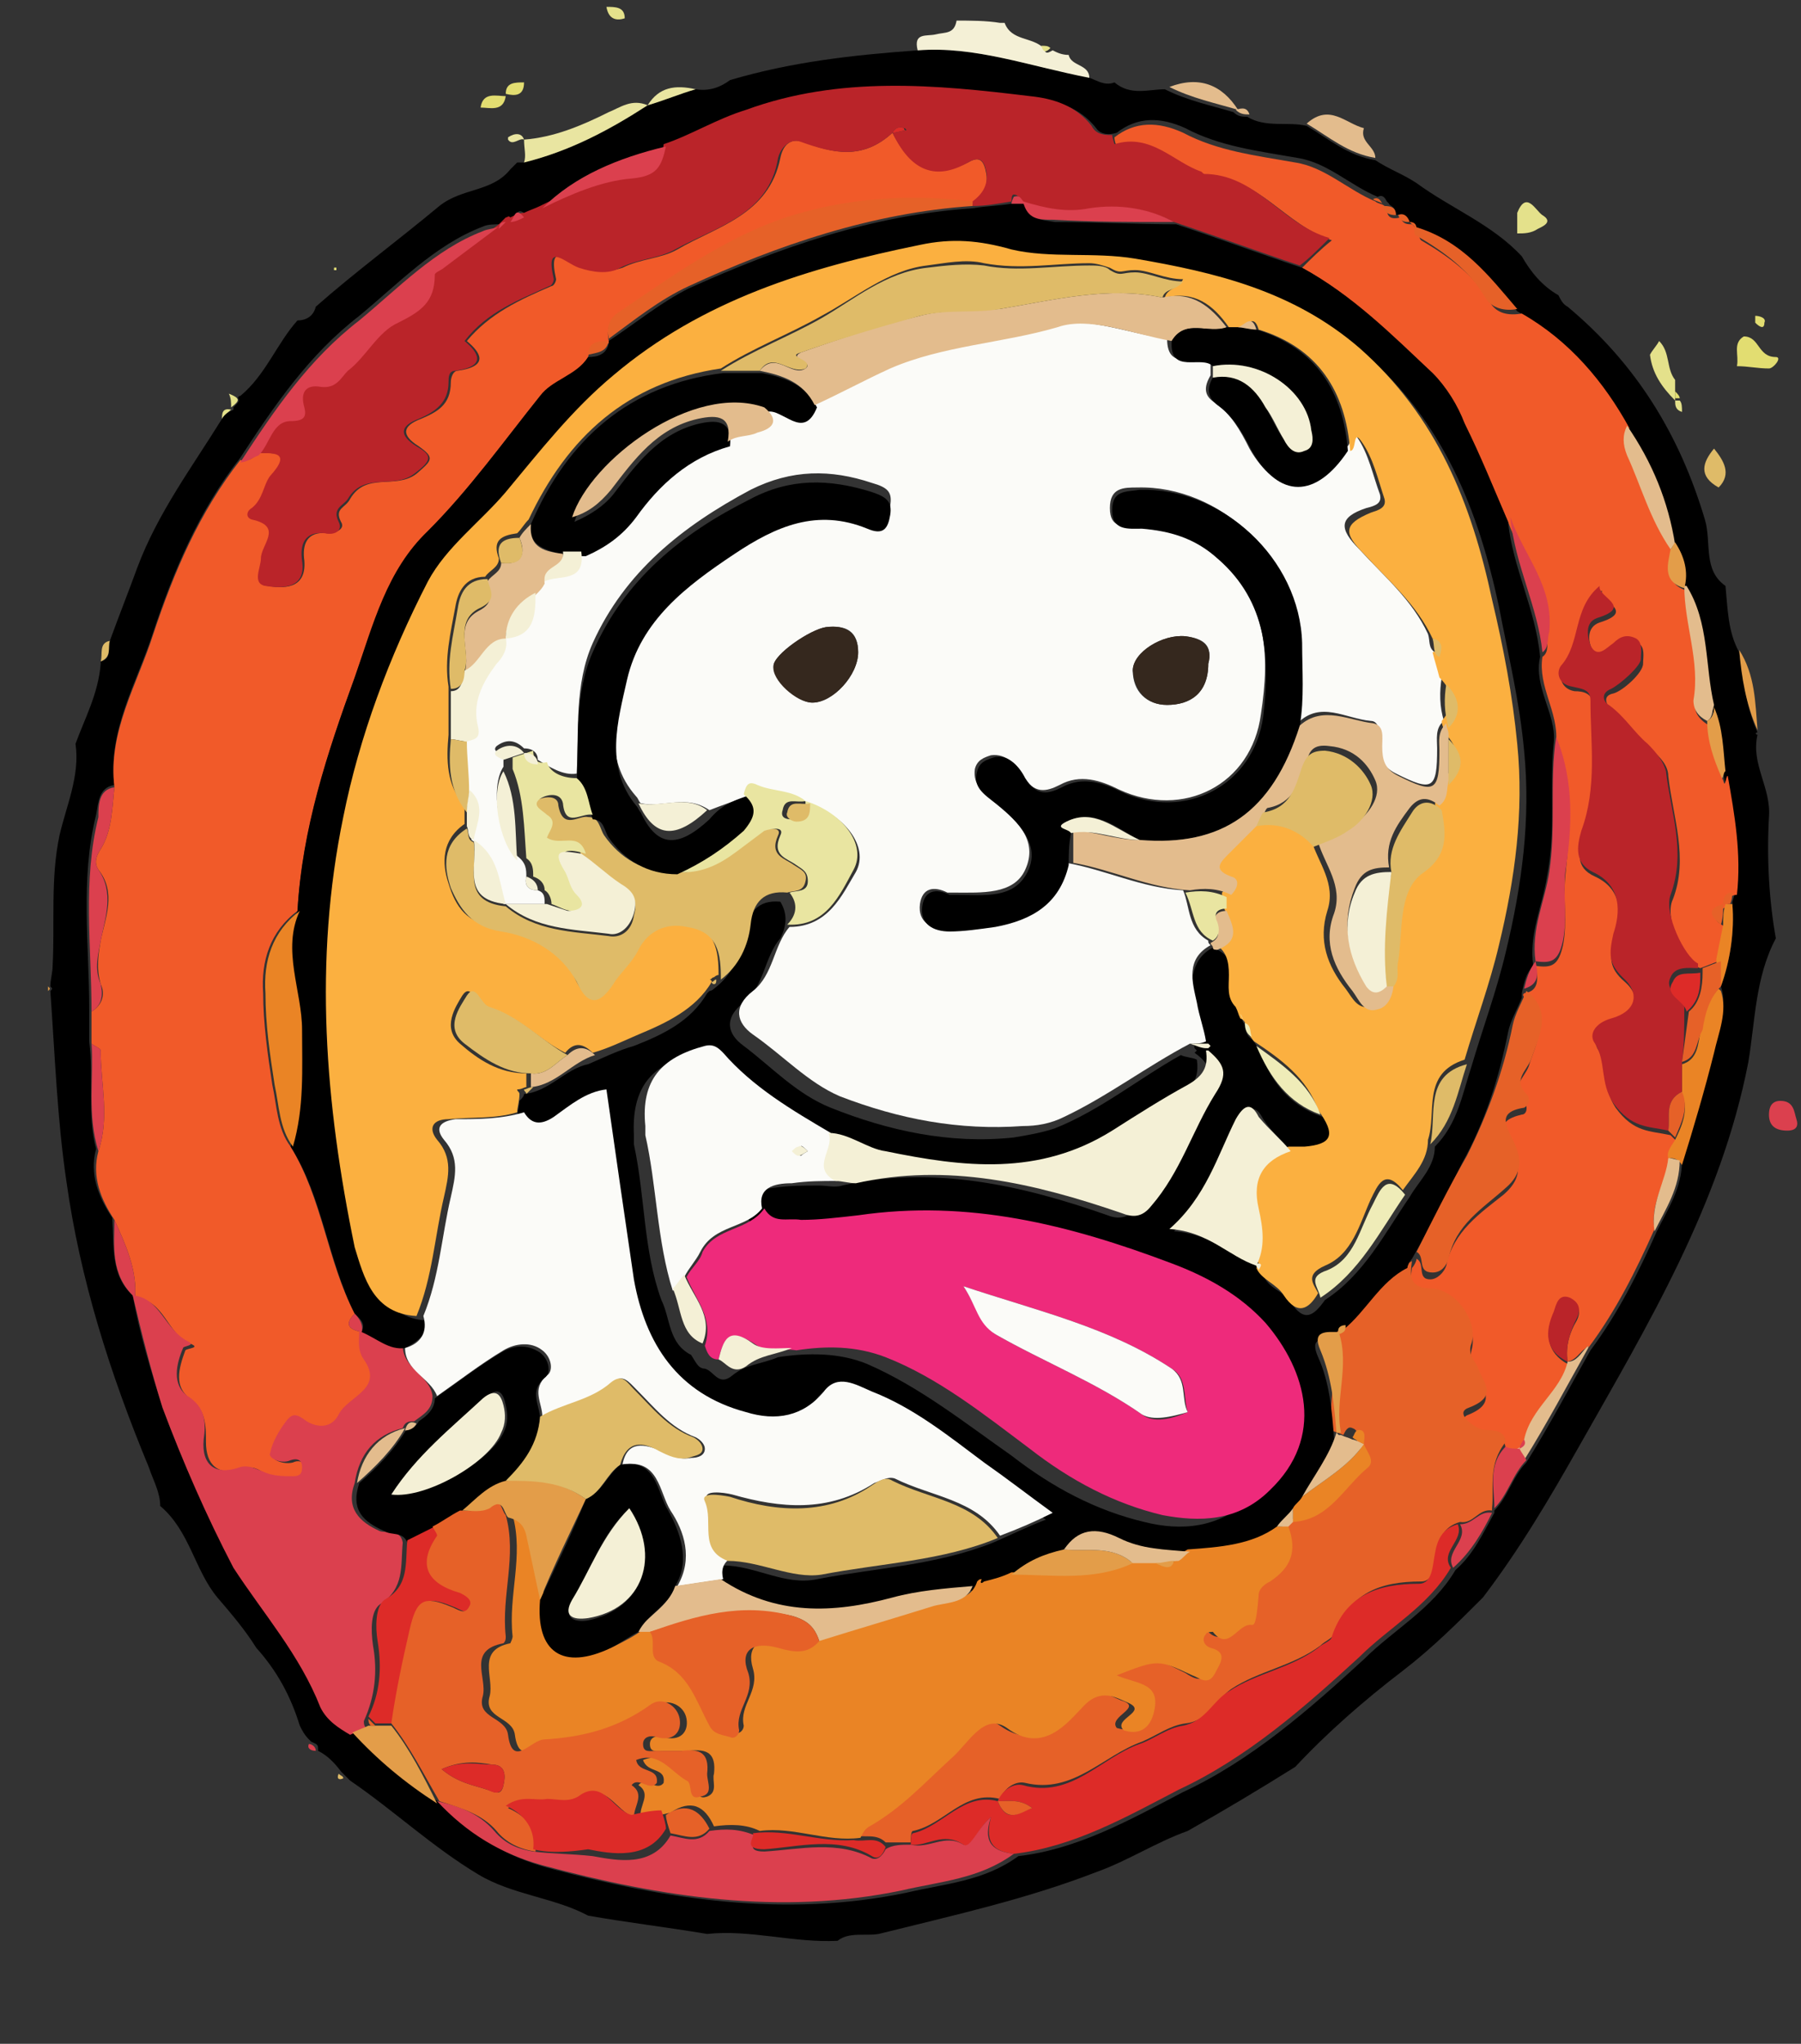 <?xml version="1.0" encoding="utf-8"?>
<!-- Generator: Adobe Illustrator 21.1.0, SVG Export Plug-In . SVG Version: 6.00 Build 0)  -->
<svg version="1.1" id="Layer_1" xmlns="http://www.w3.org/2000/svg" xmlns:xlink="http://www.w3.org/1999/xlink" x="0px" y="0px"
	 viewBox="0 0 78.7 89.3" enable-background="new 0 0 78.7 89.3" xml:space="preserve">
<rect x="0" y="0" width="78.7" height="89.3" fill="#333333" stroke="none"/>
<g>
	<path d="M77.3,35.7c0.1-1.3-0.8-2.3-0.5-3.6c-0.1,0-0.1-0.1,0-0.1c-0.5-1.1-0.6-2.3-0.8-3.5c-0.5-0.9-0.5-1.9-0.6-2.9
		c-1-0.7-0.6-1.9-0.9-2.9c-1.1-3.7-3-6.8-6-9.3c-0.2-0.1-0.3-0.3-0.4-0.5c-0.7-0.4-1.2-1-1.6-1.7c-1.3-1.4-3.1-2.1-4.6-3.2
		c-0.6-0.4-1.2-0.6-1.8-1c-1.2-0.2-2-0.9-3-1.5c-0.8-0.2-1.8,0.1-2.6-0.4c-0.2,0-0.4,0-0.6-0.2l0,0c-1-0.3-2-0.5-3-1
		c-0.7,0-1.5,0.3-2.2-0.3c-0.5,0.2-0.9-0.2-1.4-0.3C45,2.9,42.6,2,40.1,2.2c-2.8,0.2-5.5,0.5-8.2,1.3c-0.4,0.3-0.9,0.5-1.5,0.4
		c-0.7,0.2-1.4,0.5-2.1,0.7l-0.1-0.1l0.1,0.1c-1.7,1.1-3.4,2-5.4,2.5c-0.1,0-0.2,0-0.3,0c-0.1,0.1-0.2,0.2-0.3,0.3l0,0
		c-0.8,1-2.1,0.8-3.1,1.6c-1.8,1.5-3.7,2.9-5.4,4.4C13.7,13.8,13.4,14,13,14c-0.9,1-1.4,2.4-2.5,3.3c0,0-0.1,0-0.1,0.1
		c0.1,0.1,0,0.2-0.2,0.4l0,0.1C10,18,9.8,18.1,9.7,18.3c-1.3,2.1-2.8,4.1-3.7,6.5c-0.4,1.1-0.8,2.1-1.2,3.2
		c-0.1,0.3,0.1,0.8-0.4,0.9l0,0.1L4.4,29c-0.1,1.3-0.7,2.4-1.1,3.5c0.2,1.4-0.4,2.7-0.7,4c-0.4,1.9-0.2,3.8-0.3,5.7
		c0,0.3-0.1,0.6-0.1,0.9c0.1,0.1,0.1,0.1,0,0.2c0.2,2.8,0.3,5.6,0.7,8.3c0.6,4.3,1.9,8.4,3.6,12.5c0.2,0.6,0.5,1.1,0.5,1.7
		c1.3,1.1,1.5,2.8,2.5,4c0.6,0.7,1.2,1.4,1.7,2.2c0.9,1,1.5,2.1,1.9,3.4c0.1,0.2,0.2,0.4,0.4,0.6c0,0,0.1,0.1,0.1,0.1
		c0.2,0.1,0.3,0.1,0.3,0.3l0,0.1c0.4,0.2,0.7,0.5,1,0.9l0.1,0.1c0.1,0.1,0.1,0.1,0.2,0.2l0.1,0.1c1.9,1.3,3.6,2.9,5.6,4.1
		c1.5,0.9,3.3,1,4.8,1.8c1.7,0.3,3.4,0.5,5.2,0.8c1.9-0.2,3.8,0.4,5.7,0.3c0.5-0.4,1.2-0.2,1.8-0.3l0,0c3.2-0.8,6.4-1.5,9.5-2.7
		c1.4-0.5,2.6-1.3,4-1.8c1.6-0.9,3.1-1.8,4.7-2.8l0,0c1.4-1.5,3-2.9,4.7-4.2c1.3-1,2.4-2.1,3.5-3.2c1.6-2.1,2.9-4.3,4.2-6.6
		c3-5.3,6.2-10.6,7.4-16.8c0.3-1.8,0.3-3.7,1.2-5.4C77.3,39.3,77.2,37.5,77.3,35.7z M75.8,39c0,0.2-0.1,0.3-0.1,0.5
		c0.1,1.2-0.1,2.5-0.5,3.6c0.3,0.9-0.1,1.8-0.3,2.7c-0.4,1.6-0.9,3.3-1.4,4.9c0,1.2-0.6,2.1-1.1,3.1c-0.8,1.8-1.7,3.6-2.9,5.2
		c-0.9,1.6-1.8,3.3-2.8,4.9c-0.6,0.6-0.8,1.5-1.4,2.1l0,0.1c-0.5,0.9-0.9,1.8-1.7,2.5c-1,1.7-2.7,2.6-4,3.9
		c-2.4,2.2-4.9,4.4-7.9,5.8c-2.3,1.2-4.6,2.5-7.2,2.8c-1.5,1.1-3.2,1.2-4.9,1.6c-5.3,1.1-10.5,0.3-15.7-1.1
		c-1.8-0.5-3.3-1.4-4.6-2.8c-1.4-0.8-2.6-1.8-3.7-3c-0.5-0.3-1-0.6-1.3-1.2c-0.9-2.3-2.5-4.1-3.8-6.1C9,66.2,8,63.9,7.1,61.5
		c-0.5-1.6-1-3.2-1.3-4.9l0,0c-1-0.9-0.8-2.2-0.9-3.4c-0.6-0.9-1-1.9-0.7-3c-0.4-1.5-0.1-3.1-0.3-4.7c0-0.5,0-0.9,0-1.4
		c0-2.8-0.4-5.7,0.3-8.5c0.1-0.5,0.1-1.2,0.8-1.3c-0.3-2.4,1-4.5,1.7-6.7c0.9-2.7,2-5.3,3.8-7.6c1.5-2.3,3-4.5,5.2-6.2
		c1.7-1.4,3.3-3.1,5.4-3.9c0.2-0.1,0.5-0.1,0.8-0.1c0-0.2,0.2-0.2,0.3-0.2c0.1,0,0.1-0.1,0.2,0c0.2-0.2,0.2-0.6,0.6-0.2
		c0.2-0.1,0.5-0.2,0.7-0.3c1.5-1.5,3.4-2.2,5.5-2.7c1.2-0.4,2.3-1.1,3.6-1.5c4.1-1.5,8.3-1.1,12.4-0.6c1,0.1,2,0.4,2.7,1.3
		c0.2,0.3,0.6,0.3,0.9,0.2c0.9-0.7,1.9-0.7,3-0.2c1.5,0.8,3.2,1,4.9,1.3c1.3,0.2,2.3,1.2,3.5,1.7c0.2-0.1,0.3,0,0.4,0.2l0.1,0.1
		C60.7,9,61,9,61,9.4l0,0c0.3-0.1,0.4,0,0.5,0.3l0,0c0.2,0,0.3,0.1,0.3,0.3l0,0c2,0.5,3.2,2.1,4.5,3.6c2.1,1.2,3.6,3,4.7,5
		c1.1,1.6,1.8,3.3,2.1,5.2c0.5,0.6,0.6,1.2,0.5,2c1,1.6,0.8,3.5,1.2,5.2c0.4,0.9,0.4,1.9,0.5,2.8C75.7,35.5,76,37.2,75.8,39z"/>
	<path fill-rule="evenodd" clip-rule="evenodd" fill="#E2DD71" d="M22.1,4.2C22,4.9,21.4,4.7,21,4.7C21.1,4,21.7,4.2,22.1,4.2z"/>
	<path fill-rule="evenodd" clip-rule="evenodd" fill="#E2DD71" d="M22.9,3.6c0,0.6-0.4,0.6-0.8,0.5C22.1,3.6,22.5,3.6,22.9,3.6z"/>
	<path fill-rule="evenodd" clip-rule="evenodd" fill="#E39D49" d="M2.1,43.1c0.1,0.1,0.1,0.1,0,0.2C2.1,43.3,2.1,43.2,2.1,43.1
		C2.1,43.2,2.1,43.1,2.1,43.1z"/>
	<path fill-rule="evenodd" clip-rule="evenodd" fill="#F4F0D6" d="M40.1,2.2c-0.2-0.8,0.4-0.6,0.8-0.7c0.4-0.1,0.8,0,0.9-0.6
		c0.6,0,1.3,0,1.9,0.1c0.1,0,0.1,0,0.2,0c0.3,0.8,1.2,0.6,1.7,1.1l0,0c0.1,0.3,0.2,0.2,0.4,0.1c0.2,0.1,0.4,0.2,0.7,0.2
		c0.1,0.5,0.9,0.4,0.9,1C45,2.9,42.6,2,40.1,2.2z"/>
	<path fill-rule="evenodd" clip-rule="evenodd" fill="#E3BC8D" d="M59.6,5.6c-0.2,0.6,0.5,0.8,0.5,1.3c-1.2-0.2-2-0.9-3-1.5
		C58.1,4.5,58.8,5.4,59.6,5.6z"/>
	<path fill-rule="evenodd" clip-rule="evenodd" fill="#E3BC8D" d="M54.1,4.8c-1-0.3-2-0.5-3-1C52.4,3.3,53.4,3.7,54.1,4.8z"/>
	<path fill-rule="evenodd" clip-rule="evenodd" fill="#E4E18B" d="M66.3,10.2c0-0.3,0-0.6,0-0.9c0.4-1,0.8-0.1,1.1,0.1
		c0.5,0.3,0,0.5-0.2,0.6C66.9,10.2,66.6,10.2,66.3,10.2z"/>
	<path fill-rule="evenodd" clip-rule="evenodd" fill="#E4E18B" d="M26.5,0.3c0.4,0,0.8,0,0.8,0.5C27,0.9,26.6,0.9,26.5,0.3z"/>
	<path fill-rule="evenodd" clip-rule="evenodd" fill="#E3BC8D" d="M54.6,5c-0.2,0-0.4,0-0.6-0.2C54.3,4.7,54.5,4.7,54.6,5z"/>
	<path fill-rule="evenodd" clip-rule="evenodd" fill="#E4E18B" d="M45.9,2.1c-0.2,0.2-0.3,0.2-0.4-0.1C45.7,2,45.8,2,45.9,2.1z"/>
	<path fill-rule="evenodd" clip-rule="evenodd" fill="#F15A29" d="M4,45.6c0-0.5,0-0.9,0-1.4c0.5-0.3,0.6-0.8,0.4-1.2
		c-0.2-0.7-0.1-1.3,0-1.9c0.2-1,0.7-2.1-0.1-3.1c-0.2-0.3-0.1-0.6,0.1-0.9c0.5-0.8,0.5-1.8,0.6-2.7c-0.3-2.4,1-4.5,1.7-6.7
		c0.9-2.7,2-5.3,3.8-7.6c0.3,0.1,0.6-0.1,0.8-0.3c0.7,0,1.6-0.1,0.6,1c-0.4,0.4-0.4,1-0.8,1.4c-0.2,0.2-0.2,0.5,0,0.5
		c1.4,0.3,0.4,1.1,0.4,1.7c0,0.5-0.4,1.2,0.2,1.2c0.6,0.1,1.7,0.2,1.6-1.1c-0.1-0.7,0.1-1.3,1-1.2c0.4,0,0.8-0.2,0.6-0.5
		c-0.3-0.6,0.2-0.6,0.4-1c0.7-1.2,2-0.4,2.9-1.1c0.7-0.6,0.8-0.7,0.1-1.2c-0.8-0.5-0.7-0.9,0.1-1.2c0.7-0.3,1.3-0.6,1.3-1.6
		c0-0.2,0.1-0.5,0.3-0.5c1.4-0.2,1-0.8,0.4-1.3c1-1.2,2.3-1.8,3.7-2.4c0.1,0,0.2-0.2,0.2-0.3c-0.4-1.8,0.6-0.7,1.1-0.5
		c0.6,0.2,1.2,0.2,1.8,0c0.8-0.4,1.7-0.4,2.4-0.8c1.7-1,4-1.5,4.5-4c0.1-0.5,0.4-0.9,1-0.7C36.4,6.7,37.7,7,39,5.8l0,0
		c0.8,1.6,1.9,2,3.3,1.3C42.8,6.8,43,7,43.1,7.6c0.1,0.6-0.2,1-0.6,1.3c-2.5-0.3-5-0.2-7.5,0.5c-3,0.8-5.4,2.6-7.9,4.3
		c-0.5,0.3-0.6,0.7-0.5,1.2l0,0.1c-0.4,0-0.8,0-0.9,0.6c-0.5,0.8-1.5,1.1-2.1,1.7c-1.6,2-3.1,4.1-4.9,5.9c-1.8,1.8-2.4,4.2-3.2,6.4
		c-1.2,3.3-2.3,6.7-2.5,10.2c-1.2,0.9-1.6,2.2-1.5,3.6c0,1.3,0.2,2.7,0.4,4c0.2,0.9,0.2,1.9,0.8,2.7c1.4,2.3,1.6,5,2.8,7.3
		c-0.5,0.5-0.2,0.7,0.3,0.8l0,0c0,0.5-0.1,0.9,0.2,1.3c0.8,1.3-0.7,1.6-1.1,2.4c-0.3,0.6-1,0.6-1.4,0.3c-0.4-0.3-0.7-0.4-0.9,0
		c-0.3,0.4-0.6,0.9-0.7,1.4c0,0.2,0.5,0.4,0.9,0.3c0.2-0.1,0.5-0.1,0.5,0.3c0,0.3-0.2,0.4-0.4,0.4c-0.5,0-0.9,0-1.3-0.2
		c-0.3-0.2-0.6-0.4-1-0.2c-1.1,0.3-1.6-0.2-1.6-1.2c0-0.7,0-1.4-0.7-1.9c-0.7-0.5-0.5-1.3-0.2-2.1c0.1-0.1,0.7-0.1,0.2-0.3
		c-1-0.4-1.1-1.9-2.4-2l0,0c0.1-1.2-0.4-2.3-0.9-3.4c-0.6-0.9-1-1.9-0.7-3c0.5-1.5,0.1-2.9,0.1-4.4C4.4,45.8,4.1,45.7,4,45.6z"/>
	<path fill-rule="evenodd" clip-rule="evenodd" fill="#F15A29" d="M72.3,53.7c-0.8,1.8-1.7,3.6-2.9,5.2c0,0,0-0.1,0-0.1
		c0,0-0.1,0.1-0.1,0.1c-0.3,0.2-0.4,0.5-0.8,0.6c-0.1-0.7,0.1-1.3,0.4-1.8c0.2-0.4,0.1-0.7-0.3-0.9c-0.5-0.2-0.6,0.2-0.7,0.6
		c-0.4,0.9-0.3,1.7,0.6,2.2c-0.3,1.3-1.7,2.1-1.9,3.4c-0.1,0.1-0.2,0.3-0.2,0.4l0,0c-0.2,0-0.4-0.1-0.6-0.1
		c-0.1-0.8-0.8-0.4-1.2-0.6c-0.3-0.2-1-0.7-0.4-0.9c1.2-0.5,0.6-1.1,0.4-1.7c-0.1-0.4-0.4-0.7-0.3-1.1c0.3-1-0.6-2.4-1.7-2.4
		c-1-0.1-1-0.5-0.9-1.2c0.1-0.1,0.2-0.3,0.2-0.4c0.4,0.2,0,0.9,0.6,0.9c0.3,0,0.6-0.3,0.7-0.6c0.3-1.5,1.5-2.3,2.5-3.1
		c0.7-0.6,0.8-1.2,0.4-1.9c-0.3-0.7-0.9-1.3,0.4-1.6c0.2,0,0.3-0.3,0.1-0.6c-0.6-0.6,0-1,0.2-1.5c0.3-1,1-2.1-0.2-3
		c0-0.1-0.1-0.1,0-0.2c0.7-0.1,0.6-0.7,0.5-1.2l0,0c0.7,0.1,1,0,1.2-0.9c0.2-1,0-2,0.1-3c0.2-2,0.4-4-0.4-5.9
		c0.1-1.3-0.8-2.4-0.6-3.7c0.3-0.2,0.2-0.6,0.2-0.9c0.3-1.9-1.1-3.3-1.7-5c-0.6-1.4-1.3-2.9-1.9-4.3c-0.4-0.8-0.8-1.6-1.4-2.2
		c-1.8-1.6-3.5-3.4-5.7-4.6c0.4-0.4,0.8-0.8,1.3-1.2c-2.1-0.7-3.2-2.8-5.5-2.8c0,0-0.1-0.1-0.1-0.1c-1.3-0.4-2.2-1.8-3.8-1.2
		c0,0-0.1-0.2-0.1-0.4c0.9-0.7,1.9-0.7,3-0.2c1.5,0.8,3.2,1,4.9,1.3c1.3,0.2,2.3,1.2,3.5,1.7c0.1,0.1,0.3,0.1,0.4,0.2l0.1,0.1
		c0,0.4,0.2,0.5,0.6,0.4l0,0c0.1,0.3,0.3,0.3,0.5,0.3l0,0c0.1,0.1,0.2,0.2,0.3,0.3l0,0c0,0.1,0,0.3,0.1,0.4c1.2,0.7,2.3,1.5,3,2.7
		c0.3,0.5,0.8,0.6,1.4,0.5c2.1,1.2,3.6,3,4.7,5c-0.2,0.4-0.2,0.8,0,1.3c0.7,1.4,1.1,2.9,1.9,4.1c0,0.6-0.4,1.4,0.6,1.7
		c0,1.7,0.7,3.3,0.4,5c-0.1,0.3,0.2,0.7,0.6,0.9c0,0.9,0.3,1.7,0.6,2.4c0.1,0.4,0.1-0.2,0.2-0.2c0.3,1.7,0.6,3.4,0.4,5.2
		c-0.3,0-0.4,0.2-0.4,0.5l0,0c-0.7,0.3-0.7,0.6-0.1,0.9c-0.1,0.5-0.2,1-0.3,1.5c-0.3,0.1-0.5,0.2-0.8,0.3c-0.7-0.2-1.6-2.2-1.2-3
		c0.7-1.8,0-3.6-0.2-5.4c0-0.4-0.3-0.8-0.8-1.2c-0.6-0.5-1-1.2-1.7-1.7c-0.2-0.2-0.4-0.6,0.1-0.7c0.4-0.1,1.3-0.9,1.3-1.3
		c0-0.3,0.1-0.7-0.2-0.9c-0.3-0.3-0.7-0.1-1,0.2c-0.3,0.2-0.7,0.8-1,0.1c-0.2-0.3-0.3-1,0.3-1.2c1.6-0.5,0-0.9,0.1-1.4
		c-1.3,0.9-0.8,2.5-1.7,3.5c-0.2,0.2-0.1,0.8,0.5,0.9c0.4,0,0.8,0.1,0.8,0.6c0,1.9,0.3,3.8-0.4,5.7c-0.2,0.7-0.4,1.4,0.5,1.8
		c1.3,0.6,1.1,1.8,0.9,2.7c-0.3,0.8-0.3,1.3,0.4,1.9c0.8,0.7,0.5,1.5-0.5,1.8c-0.7,0.2-0.9,0.7-0.7,1.1c0.5,0.8,0.2,1.7,0.8,2.6
		c0.8,1.1,1.5,1,2.4,1.2c0.1,0.1,0.2,0.2,0.3,0.3c-0.1,0.3-0.4,0.5-0.3,0.8C72.8,51.6,72.1,52.6,72.3,53.7z"/>
	<path fill-rule="evenodd" clip-rule="evenodd" fill="#BA2429" d="M48.6,5.9c0,0.1,0.1,0.4,0.1,0.4c1.6-0.5,2.6,0.8,3.8,1.2
		c0,0,0.1,0.1,0.1,0.1c2.3,0,3.4,2.2,5.5,2.8c-0.5,0.5-0.9,0.9-1.3,1.2c-1.8-0.6-3.7-1.3-5.5-1.9c-1.2-0.6-2.4-0.8-3.7-0.5
		c-1,0.2-2,0-2.9-0.3l0,0c-0.1-0.2-0.2-0.4-0.4-0.4c-0.1,0-0.1,0.2-0.1,0.3C43.6,8.9,43.1,9,42.5,9c0-0.1,0-0.1,0-0.2
		c0.4-0.3,0.7-0.7,0.6-1.3C43,7,42.8,6.8,42.3,7.1c-1.4,0.8-2.5,0.4-3.3-1.3c0.2,0,0.4-0.1,0.6-0.1c0,0,0-0.1-0.1-0.1
		c-0.2-0.1-0.4,0-0.5,0.2C37.7,7,36.4,6.7,35,6.2c-0.5-0.2-0.9,0.3-1,0.7c-0.4,2.5-2.7,3-4.5,4c-0.7,0.4-1.6,0.4-2.4,0.8
		c-0.5,0.3-1.2,0.2-1.8,0c-0.6-0.2-1.5-1.2-1.1,0.5c0,0.1-0.1,0.3-0.2,0.3c-1.3,0.6-2.7,1.1-3.7,2.4c0.6,0.5,1,1.1-0.4,1.3
		c-0.3,0-0.3,0.3-0.3,0.5c0,0.9-0.6,1.3-1.3,1.6c-0.8,0.3-0.9,0.7-0.1,1.2c0.7,0.4,0.7,0.6-0.1,1.2c-0.9,0.7-2.2-0.1-2.9,1.1
		c-0.2,0.3-0.7,0.4-0.4,1c0.2,0.4-0.2,0.6-0.6,0.5c-0.9-0.1-1.1,0.5-1,1.2c0.2,1.3-1,1.2-1.6,1.1c-0.6-0.1-0.2-0.8-0.2-1.2
		c0-0.6,1-1.4-0.4-1.7c-0.3-0.1-0.2-0.4,0-0.5c0.5-0.4,0.5-1,0.8-1.4c1-1.1,0.1-1-0.6-1c0.5-0.5,0.6-1.5,1.4-1.5
		c0.6,0,0.7-0.2,0.6-0.6c-0.2-0.7,0.1-1,0.7-0.9c0.7,0.1,0.9-0.4,1.2-0.7c0.8-0.7,1.3-1.7,2.2-2.1c1-0.5,1.6-0.9,1.6-2.1
		c0-0.1,0.3-0.2,0.5-0.3c0.8-0.6,1.6-1.2,2.4-1.8l0,0c0.1-0.1,0.2-0.2,0.3-0.3c0.1,0,0.1-0.1,0.2,0c0.2-0.1,0.4-0.2,0.6-0.2
		c0.2-0.1,0.5-0.2,0.7-0.3c1.2-0.6,2.6-1.2,3.9-1.3c1.1-0.1,1.4-0.5,1.5-1.4c1.2-0.4,2.3-1.1,3.6-1.5c4.1-1.5,8.3-1.1,12.4-0.6
		c1,0.1,2,0.4,2.7,1.3C47.9,5.9,48.3,5.9,48.6,5.9z"/>
	<path fill-rule="evenodd" clip-rule="evenodd" fill="#E66128" d="M61.7,55.1c-0.1,0.7-0.1,1.2,0.9,1.2c1.1,0.1,2,1.5,1.7,2.4
		c-0.2,0.5,0.2,0.8,0.3,1.1c0.2,0.6,0.9,1.2-0.4,1.7c-0.6,0.2,0,0.7,0.4,0.9c0.4,0.2,1.1-0.1,1.2,0.6C65,64,65.3,65,65.2,65.9l0,0.1
		c-0.6-0.1-0.8,0.6-1.4,0.5c-0.7,0.2-0.9,0.7-1,1.3c-0.1,0.5-0.1,1.3-0.7,1.3c-1.8,0-3.1,0.5-3.8,2.3c-0.1,0.2-0.4,0.3-0.6,0.5
		c-1.2,0.9-2.7,1.1-3.9,1.9c-0.7,0.5-1,1.4-2,1.5c-0.7,0.1-1.2,0.5-1.9,0.8c-1.7,0.6-3,2.3-5.1,1.8c-0.4-0.1-0.9,0.2-1.1,0.7l0,0
		c-1.6-0.4-2.4,1.1-3.8,1.4c-0.1,0-0.1,0.3-0.1,0.5c-0.4,0-0.7,0-1.1,0c-0.4-0.4-0.9-0.2-1.4-0.3c0-0.2,0.1-0.4,0.4-0.5
		c1.4-0.7,2.4-1.9,3.6-3c0.7-0.6,1.4-2,2.4-1.3c1.7,1.2,2.8-0.3,3.3-0.9c0.8-0.9,1.5-0.4,2-0.2c1,0.3-0.6,0.7-0.2,1.2
		c0.7,0.2,1.1,0,1.3-0.7c0.4-1.3-0.8-1.3-1.6-1.7c1.9-0.7,1.9-0.7,3.3,0c0.3,0.2,0.8,0.5,1-0.1c0.2-0.4,0.5-0.8-0.2-1.1
		c-0.2-0.1-0.3-0.3-0.2-0.6c0.1-0.1,0.3-0.1,0.3-0.1c0.8,0.9,1.1-0.4,1.7-0.3c0.2,0,0.2,0,0.3-1.3c0-0.3,0.3-0.5,0.5-0.6
		c0.9-0.6,1.3-1.4,0.8-2.4c0.1-0.1,0.1-0.1,0.2-0.2c1.6-0.1,2.3-1.5,3.3-2.4c0.3-0.3-0.1-0.7-0.2-1l0,0c0-0.2,0.1-0.5-0.2-0.6
		c-0.2-0.1-0.3,0.1-0.4,0.3c-0.2-0.1-0.3-0.1-0.5-0.2c-0.2-1.5,0.4-2.9,0-4.4l0,0c0.2,0,0.3-0.2,0.3-0.4
		C59.9,57.1,60.4,55.8,61.7,55.1z"/>
	<path fill-rule="evenodd" clip-rule="evenodd" fill="#DB404E" d="M5.8,56.6c1.2,0.1,1.4,1.5,2.4,2C8.6,58.8,8,58.8,8,58.9
		c-0.3,0.7-0.5,1.6,0.2,2.1c0.8,0.5,0.8,1.2,0.7,1.9c-0.1,1.1,0.5,1.6,1.6,1.2c0.4-0.1,0.7,0.1,1,0.2c0.4,0.2,0.9,0.2,1.3,0.2
		c0.3,0,0.4-0.1,0.4-0.4c0-0.3-0.2-0.4-0.5-0.3c-0.4,0.2-1-0.1-0.9-0.3c0.1-0.5,0.4-1,0.7-1.4c0.3-0.4,0.5-0.3,0.9,0
		c0.5,0.3,1.1,0.3,1.4-0.3c0.4-0.8,2-1.1,1.1-2.4c-0.3-0.4-0.2-0.9-0.2-1.3c0.6,0.2,1.1,0.7,1.9,0.7c0,1,1.2,1.3,1.3,2.2
		c0,0.6-0.4,0.8-0.8,1.1c-0.2,0-0.4,0-0.5,0.3l0,0c-1.2,0.3-1.9,1.1-2.1,2.4c-0.4,1.1,0.2,1.7,1.1,2.1c0.3,0.1,0.9-0.1,1,0.5
		c-0.1,1,0.1,2-1,2.7c-0.4,0.3-0.4,1.1-0.3,1.8c0.2,1.1,0.1,2.2-0.4,3.3c0,0.1,0,0.2,0.1,0.3c-0.2,0.1-0.5,0.2-0.7,0.3
		c-0.5-0.3-1-0.6-1.3-1.2c-0.9-2.3-2.5-4.1-3.8-6.1C9,66.2,8,63.9,7.1,61.5C6.6,59.9,6.2,58.3,5.8,56.6z"/>
	<path fill-rule="evenodd" clip-rule="evenodd" fill="#DD2B28" d="M43.6,78.7c0.2-0.5,0.7-0.8,1.1-0.7c2.1,0.6,3.4-1.2,5.1-1.8
		c0.6-0.2,1.2-0.7,1.9-0.8c1-0.2,1.3-1.1,2-1.5c1.2-0.8,2.7-1,3.9-1.9c0.2-0.2,0.6-0.3,0.6-0.5c0.6-1.8,2-2.3,3.8-2.3
		c0.6,0,0.6-0.8,0.7-1.3c0.1-0.6,0.3-1.1,1-1.3c0.3,0.7-0.8,1.2-0.3,1.9c-1,1.7-2.7,2.6-4,3.9c-2.4,2.2-4.9,4.4-7.9,5.8
		c-2.3,1.2-4.6,2.5-7.2,2.8c-0.8-0.1-1.3-0.4-1-1.6c-0.6,0.5-0.9,1.5-1.2,1.2c-0.9-0.6-1.6,0.1-2.3,0c0-0.2,0-0.5,0.1-0.5
		C41.2,79.8,42.1,78.3,43.6,78.7c0.4,1,0.9,0.5,1.5,0.3C44.6,78.6,44.1,78.7,43.6,78.7z"/>
	<path fill-rule="evenodd" clip-rule="evenodd" fill="#DB404E" d="M39.8,80.6c0.8,0.2,1.5-0.5,2.3,0c0.3,0.2,0.6-0.7,1.2-1.2
		c-0.4,1.2,0.2,1.5,1,1.6c-1.5,1.1-3.2,1.2-4.9,1.6c-5.3,1.1-10.5,0.3-15.7-1.1c-1.8-0.5-3.3-1.4-4.6-2.8l0,0
		c0.9,0.2,1.8,0.5,2.5,1.3c0.5,0.6,1.1,0.8,1.7,0.9c0.8,0.1,1.7,0.1,2.6,0.2c1.1,0.2,2.6,0.5,3.4-0.9c0.6,0.1,1.2,0.4,1.7-0.2
		c0.7-0.1,1.3-0.1,2,0.2c0.1,0.2-0.5,0.7,0.4,0.7c1.6-0.1,3.2-0.5,4.7,0.3c0.3,0.1,0.5-0.2,0.6-0.4C39,80.6,39.4,80.6,39.8,80.6z"/>
	<path fill-rule="evenodd" clip-rule="evenodd" fill="#DB404E" d="M21.8,9.9c-0.8,0.6-1.6,1.2-2.4,1.8C19.3,11.8,19,11.9,19,12
		c0,1.2-0.6,1.6-1.6,2.1c-0.9,0.4-1.4,1.5-2.2,2.1c-0.3,0.3-0.5,0.8-1.2,0.7c-0.6-0.1-0.9,0.2-0.7,0.9c0.1,0.4,0,0.6-0.6,0.6
		c-0.8,0-0.9,1-1.4,1.5c-0.3,0.1-0.5,0.3-0.8,0.3c1.5-2.3,3-4.5,5.2-6.2c1.7-1.4,3.3-3.1,5.4-3.9C21.3,10,21.6,10,21.8,9.9z"/>
	<path fill-rule="evenodd" clip-rule="evenodd" fill="#E9E5A1" d="M14.7,11.7c0,0-0.1,0-0.1,0c0,0,0,0.1,0,0.1c0,0,0.1,0,0.1,0
		C14.7,11.8,14.7,11.7,14.7,11.7z"/>
	<path fill-rule="evenodd" clip-rule="evenodd" fill="#DB404E" d="M5,34.4c-0.1,0.9-0.1,1.9-0.6,2.7c-0.2,0.3-0.3,0.6-0.1,0.9
		c0.7,1,0.3,2.1,0.1,3.1c-0.1,0.6-0.3,1.2,0,1.9c0.1,0.4,0.1,0.9-0.4,1.2c0-2.8-0.4-5.7,0.3-8.5C4.3,35.2,4.3,34.5,5,34.4z"/>
	<path fill-rule="evenodd" clip-rule="evenodd" fill="#EA8425" d="M72.9,50.6c-0.1-0.3,0.2-0.6,0.3-0.8c0.3-0.6,0.6-1.3,0.3-2
		c0-0.4,0-0.9,0-1.3c0.7-0.2,0.7-0.9,0.8-1.4c0.1-0.7,0.3-1.4,0.8-1.9l0.1,0.1c0.3,0.9-0.1,1.8-0.3,2.7c-0.4,1.6-0.9,3.3-1.4,4.9
		C73.3,50.6,73.1,50.6,72.9,50.6z"/>
	<path fill-rule="evenodd" clip-rule="evenodd" fill="#DB404E" d="M29.1,6.4c-0.2,0.9-0.4,1.3-1.5,1.4c-1.3,0.1-2.7,0.7-3.9,1.3
		C25.1,7.7,27,6.9,29.1,6.4z"/>
	<path fill-rule="evenodd" clip-rule="evenodd" fill="#E3BC8D" d="M73,24c-0.9-1.3-1.3-2.8-1.9-4.1c-0.2-0.5-0.2-0.9,0-1.3
		c1.1,1.6,1.8,3.3,2.1,5.2C73.1,23.8,73.1,23.9,73,24z"/>
	<path fill-rule="evenodd" clip-rule="evenodd" fill="#E39D49" d="M15.4,75.7c0.2-0.1,0.5-0.2,0.7-0.3c0,0,0.1,0,0.1,0l0.1,0
		c0.3,0,0.5,0,0.8,0c0.8,1,1.4,2.2,2,3.4l0,0C17.7,77.9,16.5,76.9,15.4,75.7z"/>
	<path fill-rule="evenodd" clip-rule="evenodd" fill="#E9E5A1" d="M22.9,6.1c1.3-0.1,2.5-0.6,3.7-1.2c0.5-0.2,1-0.6,1.7-0.3
		c-1.7,1.1-3.4,2-5.4,2.5C23,6.8,22.9,6.5,22.9,6.1L22.9,6.1z"/>
	<path fill-rule="evenodd" clip-rule="evenodd" fill="#E3BC8D" d="M74.6,31.5c-0.4-0.2-0.6-0.5-0.6-0.9c0.3-1.7-0.4-3.3-0.4-5l0.1,0
		c1,1.6,0.8,3.5,1.2,5.2C74.8,31.2,74.8,31.4,74.6,31.5z"/>
	<path fill-rule="evenodd" clip-rule="evenodd" fill="#E3BC8D" d="M66.6,62.9c0.3-1.4,1.6-2.1,1.9-3.4l0,0c0.4,0,0.6-0.4,0.8-0.6
		c0,0,0.1-0.1,0.1-0.1c0,0,0,0.1,0,0.1c-0.9,1.6-1.8,3.3-2.8,4.9c-0.1-0.2-0.2-0.3-0.3-0.5c0,0,0,0,0,0
		C66.5,63.2,66.6,63.1,66.6,62.9z"/>
	<path fill-rule="evenodd" clip-rule="evenodd" fill="#E66128" d="M66.3,13.5c-0.5,0.1-1.1,0-1.4-0.5c-0.7-1.2-1.8-2-3-2.7
		c-0.1,0-0.1-0.2-0.1-0.4C63.9,10.5,65.1,12.1,66.3,13.5z"/>
	<path fill-rule="evenodd" clip-rule="evenodd" fill="#DB404E" d="M4,45.6c0.1,0.1,0.4,0.2,0.4,0.3c0,1.5,0.4,2.9-0.1,4.4
		C3.8,48.7,4.1,47.1,4,45.6z"/>
	<path fill-rule="evenodd" clip-rule="evenodd" fill="#E3BC8D" d="M72.9,50.6c0.2,0,0.4,0.1,0.5,0.1c0,1.2-0.6,2.1-1.1,3.1
		C72.1,52.6,72.8,51.6,72.9,50.6z"/>
	<path fill-rule="evenodd" clip-rule="evenodd" fill="#DB404E" d="M66.4,63.3c0.1,0.2,0.2,0.3,0.3,0.5c-0.6,0.6-0.8,1.5-1.4,2.1
		c0-0.9-0.3-1.9,0.5-2.7C65.9,63.3,66.2,63.3,66.4,63.3z"/>
	<path fill-rule="evenodd" clip-rule="evenodd" fill="#DB404E" d="M63.5,68.5c-0.4-0.7,0.7-1.2,0.3-1.9c0.6,0,0.8-0.6,1.4-0.5
		C64.8,66.9,64.3,67.8,63.5,68.5z"/>
	<path fill-rule="evenodd" clip-rule="evenodd" fill="#E39D49" d="M74.6,31.5c0.2-0.1,0.3-0.3,0.3-0.6c0.4,0.9,0.4,1.9,0.5,2.8
		c-0.1,0-0.1,0.5-0.2,0.2C74.9,33.2,74.6,32.4,74.6,31.5z"/>
	<path fill-rule="evenodd" clip-rule="evenodd" fill="#DB404E" d="M5,53.3c0.5,1.1,1,2.2,0.9,3.4C4.8,55.7,5,54.4,5,53.3z"/>
	<path fill-rule="evenodd" clip-rule="evenodd" fill="#E39D49" d="M76,28.4c0.7,1.1,0.7,2.3,0.8,3.5C76.3,30.8,76.1,29.6,76,28.4z"
		/>
	<path fill-rule="evenodd" clip-rule="evenodd" fill="#E39D49" d="M73.6,25.7L73.6,25.7c-1-0.3-0.7-1.1-0.6-1.7
		c0.1-0.1,0.1-0.2,0.2-0.3C73.6,24.3,73.8,25,73.6,25.7z"/>
	<path fill-rule="evenodd" clip-rule="evenodd" fill="#EA8425" d="M75,41.9c0.1-0.5,0.2-1,0.3-1.5c0-0.3,0-0.6,0.1-0.9l0,0
		c0.1,0,0.2,0,0.3,0c0.1,1.2-0.1,2.5-0.5,3.6L75.1,43C75.1,42.7,75,42.3,75,41.9z"/>
	<path fill-rule="evenodd" clip-rule="evenodd" fill="#E9E5A1" d="M28.3,4.6c0.5-0.8,1.2-0.9,2.1-0.7C29.7,4.1,29,4.4,28.3,4.6z"/>
	<path fill-rule="evenodd" clip-rule="evenodd" fill="#DB404E" d="M22.9,9.5c-0.2,0.1-0.4,0.2-0.6,0.2C22.5,9.5,22.5,9,22.9,9.5z"/>
	<path fill-rule="evenodd" clip-rule="evenodd" fill="#DFBB68" d="M4.4,28.9c0.1-0.3-0.1-0.8,0.4-0.9C4.7,28.3,4.9,28.7,4.4,28.9z"
		/>
	<path fill-rule="evenodd" clip-rule="evenodd" fill="#E66128" d="M61,9.4c-0.3,0-0.5-0.1-0.6-0.4C60.7,9,61,9,61,9.4z"/>
	<path fill-rule="evenodd" clip-rule="evenodd" fill="#E66128" d="M60.4,8.9c-0.1-0.1-0.3-0.1-0.4-0.2C60.2,8.6,60.3,8.7,60.4,8.9z"
		/>
	<path fill-rule="evenodd" clip-rule="evenodd" fill="#E66128" d="M61.6,9.7c-0.2,0-0.4,0-0.5-0.3C61.3,9.3,61.5,9.4,61.6,9.7z"/>
	<path fill-rule="evenodd" clip-rule="evenodd" fill="#E4E18B" d="M9.7,18.3c0-0.2,0-0.5,0.4-0.4C10,18,9.8,18.1,9.7,18.3z"/>
	<path fill-rule="evenodd" clip-rule="evenodd" fill="#E66128" d="M75.6,39.5c-0.1,0-0.2,0-0.3,0c0-0.3,0.1-0.5,0.4-0.5
		C75.7,39.1,75.7,39.3,75.6,39.5z"/>
	<path fill-rule="evenodd" clip-rule="evenodd" fill="#DB404E" d="M13.8,76.5c-0.2,0-0.4-0.1-0.3-0.3C13.6,76.2,13.8,76.3,13.8,76.5
		z"/>
	<path fill-rule="evenodd" clip-rule="evenodd" fill="#DB404E" d="M22.1,9.7C22,9.8,21.9,9.9,21.8,10C21.8,9.7,22,9.7,22.1,9.7z"/>
	<path fill-rule="evenodd" clip-rule="evenodd" fill="#E66128" d="M61.9,10c-0.1-0.1-0.2-0.2-0.3-0.3C61.8,9.7,61.9,9.8,61.9,10z"/>
	<path fill-rule="evenodd" clip-rule="evenodd" fill="#E9E5A1" d="M22.4,7.5c0.1-0.1,0.2-0.2,0.3-0.3C22.6,7.3,22.5,7.4,22.4,7.5z"
		/>
	<path fill-rule="evenodd" clip-rule="evenodd" fill="#DFBB68" d="M15,77.7c-0.2,0.1-0.3,0-0.2-0.2C14.9,77.6,15,77.6,15,77.7z"/>
	<path fill-rule="evenodd" clip-rule="evenodd" fill="#E4E18B" d="M10.1,17.8c0-0.2,0-0.4-0.1-0.6C10.5,17.4,10.5,17.5,10.1,17.8z"
		/>
	<path fill-rule="evenodd" clip-rule="evenodd" fill="#E9E5A1" d="M22.9,6.1c-0.2-0.1-0.5,0.3-0.7,0c0,0,0-0.1,0-0.1
		C22.5,5.8,22.8,5.8,22.9,6.1L22.9,6.1z"/>
	<path fill-rule="evenodd" clip-rule="evenodd" fill="#E4E18B" d="M83.9,4.4c-0.1,0.1-0.2,0.2-0.3,0.3C83.8,4.6,83.8,4.5,83.9,4.4z"
		/>
	<path fill-rule="evenodd" clip-rule="evenodd" fill="#E2DD71" d="M75.9,16c0.1-0.5-0.2-1,0.3-1.3c0.7,0,0.6,0.9,1.4,0.9
		c0.3,0-0.1,0.5-0.3,0.5C76.8,16.1,76.4,16,75.9,16z"/>
	<path fill-rule="evenodd" clip-rule="evenodd" fill="#E4E18B" d="M72.1,15.5c0.1-0.2,0.3-0.4,0.4-0.6c0.5,0.5,0.3,1.2,0.7,1.7
		c0,0.2,0,0.4,0,0.6c0,0.1,0,0.2,0,0.3l0,0C72.6,16.9,72.2,16.3,72.1,15.5z"/>
	<path fill-rule="evenodd" clip-rule="evenodd" fill="#E2DD71" d="M76.7,14.1c0-0.1,0-0.2,0-0.3c0.2,0,0.5,0.1,0.4,0.3
		C77.1,14.4,76.9,14.3,76.7,14.1z"/>
	<path fill-rule="evenodd" clip-rule="evenodd" fill="#E4E18B" d="M73.5,18c-0.3-0.1-0.3-0.3-0.3-0.5l0,0c0.1,0,0.2,0,0.2,0
		C73.5,17.6,73.5,17.8,73.5,18z"/>
	<path fill-rule="evenodd" clip-rule="evenodd" fill="#E2DD71" d="M73.4,17.4c-0.1,0-0.2,0-0.2,0c0-0.1,0-0.2,0-0.3
		C73.3,17.2,73.4,17.3,73.4,17.4z"/>
	<path fill-rule="evenodd" clip-rule="evenodd" fill="#DFBB68" d="M74.9,19.6c0.4,0.5,0.8,1.1,0.2,1.7
		C74.2,20.8,74.4,20.2,74.9,19.6z"/>
	<path fill-rule="evenodd" clip-rule="evenodd" d="M17.7,58.9c-0.7,0.1-1.2-0.4-1.9-0.7l0,0c0.2-0.4-0.1-0.6-0.3-0.8
		c-1.2-2.4-1.4-5.1-2.8-7.3c0.5-1.7,0.4-3.4,0.4-5.1c0-1.7-0.8-3.5-0.1-5.2c0.2-3.6,1.3-6.9,2.5-10.2c0.8-2.3,1.4-4.7,3.2-6.4
		c1.8-1.8,3.3-3.9,4.9-5.9c0.5-0.7,1.6-0.9,2.1-1.7c0.4,0,0.8-0.1,0.9-0.6l0-0.1c1.2-0.8,2.3-1.7,3.5-2.3c4-1.8,8-3.2,12.4-3.5
		c0.6-0.1,1.1-0.1,1.7-0.2c0.2,0,0.4,0,0.6,0l0,0c0.1,0.7,0.7,0.7,1.3,0.8c1.8,0,3.6,0.1,5.3,0.1c1.8,0.6,3.7,1.3,5.5,1.9
		c2.2,1.2,3.9,2.9,5.7,4.6c0.6,0.6,1.1,1.4,1.4,2.2c0.7,1.4,1.3,2.9,1.9,4.3c0.2,2,1.2,3.8,1.4,5.9c-0.3,1.3,0.7,2.5,0.6,3.7
		c-0.2,1.9,0.1,3.9-0.3,5.9c-0.2,1.3-0.8,2.5-0.6,3.9l0,0c-0.3,0.3-0.4,0.7-0.5,1.2c0,0.1,0,0.1,0,0.2c-0.2,0.5-0.5,1-0.6,1.5
		c-0.4,2-1,3.9-2,5.7c-0.7,1.4-1.4,2.8-2.2,4.2c-0.1,0.1-0.2,0.3-0.2,0.4c-1.2,0.6-1.8,1.9-2.8,2.7c-0.2,0-0.4,0.1-0.3,0.4l0,0
		c-0.6,0-1.2-0.1-0.8,0.8c0.5,1.1,0.6,2.3,0.7,3.6c-0.3,1-1,1.9-1.5,2.8c-0.1,0.2-0.3,0.3-0.4,0.5c-0.2,0.3-0.5,0.5-0.7,0.8
		c-1.2,0.9-2.5,1-3.9,1c-1-0.1-2.1-0.1-3.1-0.6c-0.9-0.5-1.7-0.4-2.4,0.5c-0.9,0.2-1.6,0.5-2.3,1.1c-0.4,0.1-0.8,0.2-1.2,0.4
		c-0.1,0-0.2,0-0.3,0.1c-0.1,0-0.2,0-0.2,0.1c-1.2,0.2-2.3,0.2-3.5,0.5c-2.6,0.7-5.2,0.8-7.5-0.8c-0.1-0.4,0-0.7,0.3-0.9
		c1.4,0,2.7,0.9,4.1,0.6c2.6-0.5,5.2-0.6,7.7-1.6c0.7-0.3,1.5-0.7,2.3-1c-1.1-0.8-2-1.6-3-2.2c-1.6-1.1-3-2.4-4.9-3.1
		c-0.7-0.3-1.5-0.8-2.1,0c-0.9,1.2-2.1,1.3-3.4,0.9c-3-0.8-4.4-3-4.9-5.8c-0.5-2.7-0.8-5.5-1.2-8.3c-0.9,0.2-1.6,0.8-2.3,1.2
		c-0.6,0.4-0.9,0.3-1.3-0.2c0-0.3,0.1-0.6,0.1-0.8c0.1-0.1,0.2-0.2,0.2-0.3l0,0c1.1-0.1,1.8-1.1,2.8-1.3c0.7-0.3,1.3-0.6,2-0.8
		c1.3-0.5,2.5-1.1,3.2-2.3c0,0,0.1-0.1,0.1-0.1c0.1,0,0.2-0.1,0.2-0.1c0.8-0.6,1.2-1.5,1.3-2.4c0.2-0.9,0.6-1.5,1.6-1.4
		c0.3,0.5,0.3,1,0,1.6c-0.7,0.8-0.7,2.1-1.6,2.8c-0.9,0.7-0.7,1.4,0,1.9c1.2,0.9,2.3,2.1,3.8,2.7c2.5,1,5.2,1.6,8,1.3
		c0.6-0.1,1.2-0.2,1.8-0.4c2-0.8,3.7-2.2,5.5-3.2c0.2,0.1,0.5,0.1,0.7,0.2c0.1,0.7-0.1,1.2-0.8,1.5c-1.2,0.6-2.2,1.4-3.3,2
		c-3.2,1.9-6.5,1.5-9.9,0.9c-0.9-0.2-1.6-0.8-2.5-0.8c-1.7-1-3.3-2-4.7-3.5c-0.2-0.2-0.4-0.4-0.8-0.3c-1.9,0.4-2.7,1.5-2.6,3.5
		c0,0.1,0,0.3,0,0.4c0.5,2.3,0.4,4.6,1.2,6.8c0.4,0.8,0.3,1.9,1.3,2.4c0.2,0.3,0.3,0.6,0.6,0.6c0.4,0.1,0.6,0.8,1.2,0.3
		c0.6-0.5,1.3-0.5,2-0.8c1.3-0.2,2.7-0.2,3.9,0.3c2.3,1,4.3,2.6,6.3,4c1.8,1.4,3.7,2.4,5.8,2.9c1.6,0.4,3.3,0.3,4.7-1.1
		c2.4-2.3,1.6-5.2-0.2-7.3c-1.1-1.3-2.5-2-4.1-2.6c-4.4-1.6-8.9-2.8-13.7-2.1c-0.8,0.1-1.6,0.2-2.5,0.2c-0.5,0-1.2,0.3-1.6-0.5
		c-0.2-1,0.5-1.1,1.2-1.2c0.7-0.1,1.3-0.1,2-0.1c0.3,0,0.7,0.1,1,0c4-0.9,7.9,0,11.6,1.3c0.5,0.2,0.9,0.1,1.3-0.3
		c1.3-1.4,1.7-3.3,2.8-4.9c0.6-0.9,0.4-1.4-0.3-1.9c0,0,0.1-0.1,0.1-0.1l-0.1-0.1c-0.1-0.6-0.3-1.1-0.4-1.7C52.2,43,51.9,42,53,41.4
		c0.1,0.1,0.1,0.1,0.2,0.1c0.6,0.3,0.7,0.8,0.7,1.4c0,0.5-0.1,1,0.3,1.4c0.1,0.2,0.1,0.3,0.2,0.5l0,0c0,0.2,0.1,0.5,0.3,0.6l0,0
		c0.1,0.1,0.2,0.3,0.3,0.4l0,0c0.5,1.4,1.3,2.5,2.8,3c0.7,1.1,0.6,1.5-0.6,1.6c-0.2,0-0.4,0-0.7,0c-0.4-0.5-0.9-0.9-1.3-1.5
		c-0.3-0.6-0.6-0.6-1,0.1c-0.9,1.6-1.3,3.4-2.9,4.8c1.6,0.1,2.6,1.1,3.8,1.6l0,0c0,0,0,0.1,0,0.1c0,0.1,0.1,0.1,0.1,0.2
		c0.2,0.6,0.9,0.7,1.2,1.2c0.6,0.9,1,0.6,1.5-0.1c1.7-1.1,2.6-2.9,3.7-4.5c0.4-0.7,1.1-1.3,1.1-2.2c1-1,1.2-2.3,1.6-3.5
		c0.5-1.7,1.1-3.3,1.5-5c0.7-2.9,1.1-5.8,0.8-8.8c-0.2-2.2-0.7-4.2-1.1-6.3c-0.9-4.2-2.4-8-5.8-11c-2.9-2.5-6.3-3.3-9.8-3.9
		c-1.8-0.3-3.7,0.1-5.4-0.4c-1.4-0.4-2.6-0.5-4-0.2c-4.9,0.9-9.4,2.4-13.4,5.7c-1.8,1.5-3.3,3.3-4.7,5.1c-1.1,1.3-2.6,2.4-3.4,3.9
		c-1.8,3.2-3,6.7-3.7,10.3c-1.3,6.2-0.8,12.5,0.8,18.7c0.4,1.3,0.7,3,2.7,3C18.7,58.2,18.3,58.6,17.7,58.9z"/>
	<path fill-rule="evenodd" clip-rule="evenodd" fill="#E66128" d="M42.5,9c-4.4,0.3-8.5,1.7-12.4,3.5c-1.3,0.6-2.4,1.5-3.5,2.3
		c-0.1-0.5,0-0.9,0.5-1.2c2.5-1.7,5-3.5,7.9-4.3c2.5-0.7,5-0.8,7.5-0.5C42.5,8.9,42.5,9,42.5,9z"/>
	<path fill-rule="evenodd" clip-rule="evenodd" fill="#EA8425" d="M13.1,39.8c-0.8,1.7,0.1,3.5,0.1,5.2c0,1.7,0.1,3.4-0.4,5.1
		c-0.6-0.8-0.6-1.8-0.8-2.7c-0.2-1.3-0.4-2.6-0.4-4C11.5,42,11.9,40.7,13.1,39.8z"/>
	<path fill-rule="evenodd" clip-rule="evenodd" fill="#DB404E" d="M15.5,57.4c0.2,0.2,0.4,0.5,0.3,0.8C15.3,58.1,15,57.9,15.5,57.4z
		"/>
	<path fill-rule="evenodd" clip-rule="evenodd" fill="#E66128" d="M26.6,14.9c-0.1,0.5-0.5,0.5-0.9,0.6
		C25.7,14.9,26.2,14.9,26.6,14.9z"/>
	<path fill-rule="evenodd" clip-rule="evenodd" fill="#BA2429" d="M73.5,46.4c0,0.4,0,0.9,0,1.3c-0.8,0.4-0.5,1.1-0.6,1.7
		c-0.9-0.2-1.6-0.1-2.4-1.2c-0.6-0.9-0.3-1.8-0.8-2.6c-0.3-0.4,0-0.9,0.7-1.1c1.1-0.3,1.3-1.1,0.5-1.8c-0.6-0.6-0.6-1-0.4-1.9
		c0.3-0.9,0.4-2.1-0.9-2.7c-0.8-0.4-0.7-1.1-0.5-1.8c0.7-1.9,0.4-3.8,0.4-5.7c0-0.5-0.4-0.5-0.8-0.6c-0.6-0.1-0.7-0.6-0.5-0.9
		c0.9-1,0.5-2.5,1.7-3.5c-0.1,0.5,1.5,0.9-0.1,1.4c-0.6,0.2-0.4,0.9-0.3,1.2c0.3,0.6,0.7,0.1,1-0.1c0.3-0.3,0.6-0.4,1-0.2
		c0.3,0.2,0.2,0.6,0.2,0.9c0,0.3-0.9,1.1-1.3,1.3c-0.5,0.2-0.3,0.6-0.1,0.7c0.7,0.5,1.1,1.2,1.7,1.7c0.4,0.4,0.7,0.8,0.8,1.2
		c0.2,1.8,0.9,3.5,0.2,5.4c-0.3,0.8,0.6,2.7,1.2,3c0,0.1,0,0.2,0,0.2c-0.4,0-1-0.1-1.2,0.4c-0.3,0.6,0.5,0.8,0.6,1.3
		C73.6,44.9,73.6,45.7,73.5,46.4z"/>
	<path fill-rule="evenodd" clip-rule="evenodd" fill="#E66128" d="M61.9,54.7c0.7-1.4,1.4-2.8,2.2-4.2c0.9-1.8,1.6-3.7,2-5.7
		c0.1-0.5,0.4-1,0.6-1.5c1.2,0.9,0.5,2.1,0.2,3c-0.2,0.5-0.8,0.9-0.2,1.5c0.2,0.2,0.1,0.5-0.1,0.6c-1.3,0.2-0.7,0.9-0.4,1.6
		c0.3,0.7,0.3,1.3-0.4,1.9c-1,0.9-2.2,1.6-2.5,3.1c-0.1,0.3-0.3,0.6-0.7,0.6C61.9,55.6,62.3,54.9,61.9,54.7z"/>
	<path fill-rule="evenodd" clip-rule="evenodd" fill="#DB404E" d="M67.1,42c-0.2-1.4,0.4-2.6,0.6-3.9c0.3-2,0-3.9,0.3-5.9
		c0.8,1.9,0.7,4,0.4,5.9c-0.1,1,0.1,2-0.1,3C68.1,42,67.8,42.1,67.1,42z"/>
	<path fill-rule="evenodd" clip-rule="evenodd" fill="#DB404E" d="M67.4,28.5c-0.2-2-1.2-3.8-1.4-5.9c0.6,1.7,1.9,3,1.7,5
		C67.6,27.9,67.7,28.3,67.4,28.5z"/>
	<path fill-rule="evenodd" clip-rule="evenodd" fill="#E66128" d="M73.5,46.4c0.1-0.7,0.2-1.5,0.3-2.2c0.5-0.4,0.6-1.1,0.6-1.7
		c0-0.1,0-0.2,0-0.2c0.3-0.1,0.5-0.2,0.8-0.3c0,0.4,0,0.7,0,1.1c-0.5,0.5-0.7,1.2-0.8,1.9C74.1,45.5,74.2,46.2,73.5,46.4z"/>
	<path fill-rule="evenodd" clip-rule="evenodd" fill="#BA2429" d="M68.5,59.5c-1-0.5-1-1.3-0.6-2.2c0.1-0.3,0.2-0.8,0.7-0.6
		c0.4,0.2,0.5,0.5,0.3,0.9C68.6,58.2,68.4,58.8,68.5,59.5C68.5,59.5,68.5,59.5,68.5,59.5z"/>
	<path fill-rule="evenodd" clip-rule="evenodd" fill="#E66128" d="M72.9,49.4c0.1-0.6-0.2-1.3,0.6-1.7c0.3,0.7,0,1.3-0.3,2
		C73.1,49.6,73,49.5,72.9,49.4z"/>
	<path fill-rule="evenodd" clip-rule="evenodd" fill="#E66128" d="M75.3,39.5c0,0.3,0,0.6-0.1,0.9C74.7,40,74.6,39.7,75.3,39.5z"/>
	<path fill-rule="evenodd" clip-rule="evenodd" fill="#DB404E" d="M66.6,43.2c0.1-0.4,0.2-0.8,0.5-1.2C67.2,42.5,67.3,43,66.6,43.2z
		"/>
	<path fill-rule="evenodd" clip-rule="evenodd" fill="#DB404E" d="M66.6,62.9c0.1,0.2,0,0.3-0.2,0.4C66.4,63.2,66.5,63,66.6,62.9z"
		/>
	<path fill-rule="evenodd" clip-rule="evenodd" fill="#DB404E" d="M51.3,9.7c-1.8,0-3.6,0-5.3-0.1c-0.6,0-1.1,0-1.3-0.8
		c1,0.3,1.9,0.5,2.9,0.3C48.9,8.9,50.2,9.1,51.3,9.7z"/>
	<path fill-rule="evenodd" clip-rule="evenodd" fill="#DB404E" d="M44.8,8.9c-0.2,0-0.4,0-0.6,0c0-0.1,0.1-0.3,0.1-0.3
		C44.6,8.5,44.6,8.7,44.8,8.9z"/>
	<path fill-rule="evenodd" clip-rule="evenodd" fill="#DD2B28" d="M39,5.8c0.1-0.2,0.3-0.3,0.5-0.2c0,0,0,0.1,0.1,0.1
		C39.4,5.7,39.2,5.8,39,5.8L39,5.8z"/>
	<path fill-rule="evenodd" clip-rule="evenodd" fill="#EA8425" d="M43,69.1c0.4-0.1,0.8-0.2,1.2-0.4c1.8,0,3.6,0.4,5.3-0.5
		c0.4,0,0.7,0,1.1,0c0.3,0.2,0.6,0.2,0.8-0.1c0.2-0.2,0.3-0.3,0.5-0.4c1.4-0.1,2.8-0.2,3.9-1c0.2,0,0.3,0,0.5,0
		c0.4,1.1,0.1,1.8-0.8,2.4c-0.2,0.1-0.5,0.3-0.5,0.6c-0.1,1.3-0.2,1.3-0.3,1.3c-0.6-0.1-1,1.2-1.7,0.3c0,0-0.3,0-0.3,0.1
		c-0.2,0.2-0.1,0.5,0.2,0.6c0.8,0.2,0.4,0.7,0.2,1.1c-0.3,0.6-0.7,0.2-1,0.1c-1.5-0.7-1.5-0.7-3.3,0c0.9,0.4,2,0.3,1.6,1.7
		c-0.2,0.7-0.7,0.9-1.3,0.7c-0.5-0.5,1.1-0.8,0.2-1.2c-0.5-0.2-1.2-0.7-2,0.2c-0.6,0.6-1.7,2.1-3.3,0.9c-1-0.7-1.7,0.7-2.4,1.3
		c-1.2,1.1-2.2,2.2-3.6,3c-0.2,0.1-0.3,0.3-0.4,0.5c-1.5,0.2-2.9-0.5-4.4-0.3c-0.6-0.3-1.3-0.3-2-0.2c-0.4-0.9-1-1.2-1.9-0.6
		c-0.4,0.1-0.9,0.2-1.3,0.2c-0.1-0.5,0.5-1-0.1-1.4c0.3-0.4,0.8,0.3,1.1-0.1c0.1-0.7-0.7-0.4-0.9-1c1-0.4,1.5,0.5,2.2,0.9
		c0.3,0.1,0,0.9,0.6,0.7c0.5-0.2,0.2-0.7,0.3-1c0.1-0.9-0.3-1.1-1.1-1c-0.4,0-0.7,0-1.1,0c-0.3,0-0.6,0.1-0.6-0.3
		c0-0.3,0.3-0.4,0.6-0.3c0.7,0.2,1.1-0.2,1-0.8c-0.1-0.6-0.8-0.9-1.3-0.6c-1.4,1.1-3,1.5-4.6,1.5c-0.5,0-1.4,1.3-1.6-0.2
		c-0.1-0.8-1.4-0.7-1.1-1.7c0.2-0.8-0.6-2,0.9-2.3c0,0,0.1-0.2,0.1-0.3c-0.2-1.8,0.5-3.5,0-5.3c0.5,0.1,0.7,0.3,0.8,0.8
		c0.2,0.9,0.4,1.9,0.6,2.8c-0.2,2.3,1,3.1,3.1,2.1c0.4-0.2,0.8-0.4,1.2-0.7c0.2,0,0.4,0,0.6,0c0.2,0.4-0.1,1.1,0.3,1.2
		c1.3,0.5,1.7,1.7,2.2,2.8c0.2,0.4,0.6,0.4,0.9,0.5c0.2,0.1,0.4-0.1,0.4-0.3c-0.2-0.9,0.7-1.5,0.4-2.5c-0.3-1,0.3-1.4,1.3-1.1
		c0.6,0.2,1.3,0.3,1.8-0.3c1.6-0.5,3.3-1,4.9-1.5c0.7-0.2,1.5,0,1.8-0.9c0.1-0.1,0.1-0.1,0.2-0.1C42.8,69.2,42.9,69.2,43,69.1z"/>
	<path fill-rule="evenodd" clip-rule="evenodd" fill="#EA8425" d="M56.5,65.9c0.1-0.2,0.3-0.3,0.4-0.5c0.9-0.7,2-1.3,2.7-2.3
		c0.1,0.3,0.5,0.7,0.2,1c-1.1,0.9-1.7,2.3-3.3,2.4C56.5,66.3,56.5,66.1,56.5,65.9z"/>
	<path fill-rule="evenodd" clip-rule="evenodd" fill="#DD2B28" d="M32.9,80.1c1.5-0.2,2.9,0.4,4.4,0.3c0.5,0.1,1-0.2,1.4,0.3
		c-0.1,0.3-0.3,0.6-0.6,0.4c-1.5-0.9-3.2-0.4-4.7-0.3C32.4,80.8,33,80.3,32.9,80.1z"/>
	<path fill-rule="evenodd" clip-rule="evenodd" fill="#E3BC8D" d="M59.6,63.1c-0.7,1-1.8,1.6-2.7,2.3c0.5-0.9,1.2-1.8,1.5-2.8
		l0.1,0.1l0.1,0c0.2,0.1,0.3,0.1,0.5,0.2C59.2,62.9,59.4,63,59.6,63.1L59.6,63.1z"/>
	<path fill-rule="evenodd" clip-rule="evenodd" fill="#E39D49" d="M58.6,62.6L58.6,62.6l-0.2,0c-0.1-1.2-0.2-2.4-0.7-3.6
		c-0.4-0.9,0.3-0.8,0.8-0.8C59,59.7,58.3,61.2,58.6,62.6z"/>
	<path fill-rule="evenodd" clip-rule="evenodd" fill="#E3BC8D" d="M56.5,65.9c0,0.2,0,0.4,0,0.6c-0.1,0.1-0.1,0.1-0.2,0.2
		c-0.2,0-0.3,0-0.5,0C56,66.4,56.3,66.2,56.5,65.9z"/>
	<path fill-rule="evenodd" clip-rule="evenodd" fill="#EA8425" d="M59.6,63.1c-0.2-0.1-0.4-0.2-0.5-0.3c0.1-0.1,0.1-0.4,0.4-0.3
		C59.7,62.6,59.6,62.9,59.6,63.1z"/>
	<path fill-rule="evenodd" clip-rule="evenodd" fill="#E39D49" d="M58.5,58.3c-0.1-0.3,0.1-0.4,0.3-0.4
		C58.8,58.1,58.8,58.2,58.5,58.3z"/>
	<path fill-rule="evenodd" clip-rule="evenodd" fill="#FBFBF8" d="M17.7,58.9c0.7-0.2,1-0.7,0.8-1.4c0.7-1.7,0.8-3.5,1.2-5.2
		c0.2-0.9,0.4-1.7-0.3-2.5c-0.4-0.5-0.2-0.8,0.5-0.9c1,0,2,0,3-0.3c0.3,0.5,0.7,0.6,1.3,0.2c0.7-0.5,1.4-1.1,2.3-1.2
		c0.4,2.8,0.8,5.6,1.2,8.3c0.5,2.8,1.9,5,4.9,5.8c1.3,0.4,2.5,0.2,3.4-0.9c0.6-0.8,1.4-0.3,2.1,0c1.8,0.7,3.3,1.9,4.9,3.1
		c1,0.7,1.9,1.4,3,2.2c-0.8,0.4-1.5,0.7-2.3,1c-1.1-1.6-3-1.7-4.6-2.5c-0.3-0.1-0.6,0.1-0.9,0.2c-2,1.3-4.1,1.1-6.2,0.5
		c-0.4-0.1-1.3-0.2-1.1,0.2c0.4,0.8-0.3,2.1,1,2.6c-0.3,0.2-0.4,0.5-0.3,0.9c-0.7,0.1-1.3,0.2-2,0.3c0.7-1.2,0.3-2.4-0.3-3.3
		c-0.5-0.8-0.5-2.3-2.1-2c0.2-1.1,1-0.9,1.7-0.6c0.4,0.2,0.8,0.4,1.3,0.3c0.3,0,0.6-0.1,0.6-0.4c0-0.2-0.2-0.4-0.4-0.5
		c-1.1-0.4-1.8-1.3-2.6-2.1c-0.3-0.3-0.6-0.7-1-0.3c-0.9,0.8-2.1,0.9-3.1,1.5c0-0.6-0.5-1.2,0.2-1.8c0.3-0.2,0.2-0.8-0.2-1.1
		c-0.5-0.4-1.2-0.3-1.7,0c-1,0.6-1.9,1.3-2.9,2C18.8,60.2,17.7,59.9,17.7,58.9z"/>
	<path fill-rule="evenodd" clip-rule="evenodd" d="M19,61.1c1-0.7,1.9-1.4,2.9-2c0.5-0.3,1.1-0.4,1.7,0c0.4,0.3,0.5,0.9,0.2,1.1
		c-0.7,0.6-0.2,1.2-0.2,1.8c-0.1,1.1-0.6,2-1.5,2.8c-0.8,0.2-1.3,0.8-1.9,1.3c-0.4,0.2-0.8,0.5-1.2,0.7c-0.4,0.2-0.8,0.4-1.2,0.6
		c-0.2-0.5-0.7-0.3-1-0.5c-0.9-0.4-1.5-0.9-1.1-2.1c0.8-0.7,1.5-1.4,2.1-2.4l0,0c0.2,0.1,0.4-0.1,0.5-0.3C18.6,61.9,19,61.6,19,61.1
		z M17.1,65.3c1.5,0.1,4.3-1.4,4.9-2.7c0.2-0.4,0.2-0.8,0.1-1.2c-0.1-0.5-0.3-0.9-0.9-0.3C19.7,62.4,18.2,63.6,17.1,65.3z"/>
	<path fill-rule="evenodd" clip-rule="evenodd" fill="#DD2B28" d="M17.8,67.3c0.4-0.2,0.8-0.4,1.2-0.6c0.1,0.1,0.2,0.3,0.2,0.4
		c-0.9,1.3-0.4,2.1,1,2.5c0.3,0.1,0.6,0.3,0.4,0.6c-0.2,0.4-0.5,0.1-0.8,0c-1.2-0.5-1.5-0.3-1.8,1c-0.3,1.4-0.7,2.7-0.8,4.1
		c-0.3,0-0.5,0-0.8,0c-0.1-0.1-0.2-0.2-0.3-0.3c0.5-1,0.6-2.1,0.4-3.3c-0.1-0.6-0.1-1.5,0.3-1.8C17.9,69.3,17.7,68.3,17.8,67.3z"/>
	<path fill-rule="evenodd" clip-rule="evenodd" fill="#E3BC8D" d="M17.7,62.4c-0.5,0.9-1.3,1.7-2.1,2.4
		C15.8,63.6,16.5,62.7,17.7,62.4z"/>
	<path fill-rule="evenodd" clip-rule="evenodd" fill="#E3BC8D" d="M18.2,62.2c-0.1,0.2-0.3,0.3-0.5,0.3C17.8,62.1,18,62.1,18.2,62.2
		z"/>
	<path fill-rule="evenodd" clip-rule="evenodd" fill="#E66128" d="M16.1,75.1c0.1,0.1,0.2,0.2,0.3,0.3c0,0-0.1,0-0.1,0s-0.1,0-0.1,0
		C16.1,75.3,16.1,75.2,16.1,75.1z"/>
	<path fill-rule="evenodd" clip-rule="evenodd" fill="#E66128" d="M43.6,78.7c0.5,0,1-0.1,1.5,0.3C44.6,79.2,44,79.7,43.6,78.7
		L43.6,78.7z"/>
	<path fill-rule="evenodd" clip-rule="evenodd" fill="#E66128" d="M17.1,75.3c0.2-1.4,0.5-2.8,0.8-4.1c0.3-1.3,0.6-1.5,1.8-1
		c0.3,0.1,0.6,0.4,0.8,0c0.2-0.3-0.2-0.5-0.4-0.6c-1.4-0.4-1.9-1.2-1-2.5c0-0.1-0.1-0.2-0.2-0.4c0.4-0.2,0.8-0.5,1.2-0.7
		c0.4,0,0.8,0.1,1.2-0.2c0.6-0.5,0.6,0.2,0.8,0.4c0.5,1.8-0.2,3.5,0,5.3c0,0.1,0,0.2-0.1,0.3c-1.6,0.3-0.7,1.5-0.9,2.3
		c-0.3,1,1,0.9,1.1,1.7c0.2,1.5,1,0.2,1.6,0.2c1.7-0.1,3.2-0.5,4.6-1.5c0.5-0.4,1.2,0,1.3,0.6c0.1,0.6-0.3,1-1,0.8
		c-0.3-0.1-0.6,0-0.6,0.3c0,0.4,0.3,0.3,0.6,0.3c0.4,0,0.7,0,1.1,0c0.8-0.1,1.2,0.1,1.1,1c0,0.4,0.3,0.9-0.3,1
		c-0.6,0.2-0.3-0.6-0.6-0.7c-0.7-0.4-1.2-1.3-2.2-0.9c0.1,0.6,1,0.3,0.9,1c-0.3,0.4-0.8-0.3-1.1,0.1c0.6,0.4,0.1,0.9,0.1,1.4
		c-0.8-0.3-1.2-1.5-2.2-0.9c-0.6,0.3-1,0.2-1.5,0.2c-0.6,0-1.2-0.2-1.8,0.3c0.9,0.4,1.3,1,1.2,1.9c-0.7-0.1-1.3-0.4-1.7-0.9
		c-0.6-0.7-1.5-1-2.5-1.3C18.5,77.5,17.9,76.3,17.1,75.3z M19.3,77.3c0.7,0.6,1.4,0.7,2,0.9c0.3,0.1,0.6,0.3,0.7-0.2
		c0.1-0.4,0.1-0.9-0.5-0.9C20.9,77,20.2,76.9,19.3,77.3z"/>
	<path fill-rule="evenodd" clip-rule="evenodd" fill="#DD2B28" d="M23.3,80.8c0.1-0.8-0.3-1.5-1.2-1.9c0.7-0.5,1.3-0.2,1.8-0.3
		c0.5,0,1,0.2,1.5-0.2c1-0.6,1.4,0.7,2.2,0.9c0.4-0.1,0.9-0.2,1.3-0.2c0.1,0.3,0.2,0.6,0.2,0.8c-0.8,1.4-2.4,1.1-3.4,0.9
		C25,80.9,24.1,81,23.3,80.8z"/>
	<path fill-rule="evenodd" clip-rule="evenodd" fill="#E66128" d="M29.3,80.1c-0.1-0.3-0.2-0.6-0.2-0.8c0.9-0.6,1.5-0.2,1.9,0.6
		C30.5,80.5,29.9,80.2,29.3,80.1z"/>
	<path fill-rule="evenodd" clip-rule="evenodd" fill="#E2DD71" d="M14.7,11.7c0,0,0,0.1,0,0.1c0,0-0.1,0-0.1,0c0,0,0-0.1,0-0.1
		C14.6,11.7,14.7,11.7,14.7,11.7z"/>
	<path fill-rule="evenodd" clip-rule="evenodd" fill="#E66128" d="M84.2,68.7c-0.1-0.1-0.1-0.2-0.2-0.3
		C84.1,68.5,84.2,68.6,84.2,68.7z"/>
	<path fill-rule="evenodd" clip-rule="evenodd" fill="#FBFBF8" d="M52,45.6c-1.9,1-3.6,2.3-5.5,3.2c-0.6,0.3-1.2,0.4-1.8,0.4
		c-2.8,0.2-5.4-0.3-8-1.3c-1.4-0.6-2.5-1.8-3.8-2.7c-0.7-0.5-0.9-1.2,0-1.9c0.9-0.7,0.9-2,1.6-2.8c1.7,0,2.3-1.4,2.9-2.4
		c0.6-1.1-0.5-2.5-2.1-3l0,0c-0.6-0.5-1.4-0.4-2.1-0.7c-0.4-0.2-0.6,0-0.6,0.4c-0.5,0.2-1.1,0.4-1.6,0.6c-1-0.7-2-0.1-3-0.3l0,0
		c-0.1-0.1-0.1-0.2-0.2-0.3c-1.5-1.7-0.9-3.7-0.4-5.5c0.6-2.5,2.6-4.1,4.7-5.5c1.8-1.2,3.7-2,5.8-1.1c0.7,0.3,0.9,0,1-0.6
		c0.1-0.6-0.1-0.8-0.8-1c-1.8-0.6-3.5-0.6-5.3,0.3c-3,1.6-5.5,3.6-6.9,6.7c-0.8,1.8-0.6,3.8-0.7,5.7c-0.6,0.1-1.2-0.3-1.7-0.6
		c0-0.3-0.2-0.5-0.6-0.5l0,0c-0.4-0.4-0.8-0.4-1.2-0.1c-0.2,0.2,0.1,0.3,0.3,0.4c0,0.2,0,0.3,0,0.5c-0.6,0.9-0.2,3.1,0.6,3.9
		C23,37.7,23,38,23,38.3c-0.1,0.4,0.1,0.6,0.5,0.6c0.3,0.1,0.3,0.3,0.3,0.6c-0.6,0-1.2,0-1.8,0l0,0c-0.3-1-0.3-2.1-1.4-2.8l0,0
		c0-0.8,0.6-1.6-0.2-2.2c0-0.7-0.1-1.4-0.1-2.2c0.3-0.1,0.6-0.1,0.5-0.6c-0.3-1.1,0.2-2,0.8-2.8c0.3-0.3,0.5-0.7,0.4-1.1l0,0
		c1.3-0.1,1.3-1.1,1.3-2c0.1-0.2,0.2-0.3,0.4-0.5c0.6-0.3,1.8,0.1,1.6-1.3c0.9-0.4,1.6-0.9,2.2-1.7c1.1-1.4,2.4-2.6,4.1-3.1
		c0.4-0.3,0.9-0.2,1.3-0.3c0.8-0.2,0.9-0.5,0.3-1.1c0.7-0.1,1.6,1.3,2.2-0.2c1.1-0.6,2.2-1.1,3.3-1.6c2.3-1.1,4.9-1.1,7.3-1.8
		c1.5-0.4,3.4,0.4,5,0.6c0,1.5,1.3,0.6,1.9,1.1c0,0.2,0,0.4,0,0.5c-0.3,0.5-0.3,0.9,0.2,1.2c0.7,0.5,1.1,1.2,1.5,2
		c1.2,2.1,2.7,2,4.2-0.1c0.3,0.1,0.1-0.9,0.5-0.4c0.5,0.7,0.7,1.7,1,2.5c0.1,0.4-0.2,0.5-0.6,0.6c-1.2,0.4-1.2,0.9-0.3,1.8
		c1.1,1.2,2.3,2.2,3,3.7c0.1,0.3,0,0.6,0.3,0.8c0.1,0.4,0.2,0.7,0.3,1.1c-0.1,0.6-0.1,1.3,0.1,1.9l0,0c-0.4,0.3-0.3,0.8-0.3,1.2
		c0,1.8-0.2,1.9-1.8,1.1c-0.6-0.3-0.7-0.7-0.7-1.3c0-0.4,0-1-0.4-1c-1.1-0.1-2.2-0.9-3.2,0.1c0.2-1.2,0.1-2.4,0.1-3.6
		c-0.1-3.6-3.5-6.8-7.1-6.7c-0.6,0-1.2,0-1.2,0.9c0,0.9,0.6,0.8,1.3,0.8c1.2,0.1,2.3,0.4,3.3,1.3c2.3,1.9,2.4,4.3,2,6.9
		c-0.4,3.1-3.4,4.6-6.2,3.3c-0.8-0.4-1.7-0.7-2.6-0.2c-0.6,0.3-1.1,0.4-1.6-0.4c-0.2-0.4-0.7-1-1.4-0.9c-0.3,0.1-0.6,0.2-0.7,0.6
		c-0.1,0.7,0.4,1.1,0.8,1.4c1,0.8,2,1.7,1.4,3c-0.5,1.1-1.9,1-3.1,1c-0.1,0-0.2,0-0.3,0c-0.6-0.3-1.1-0.2-1.2,0.5
		c-0.1,0.8,0.5,1.1,1.2,1.1c0.7,0,1.4-0.1,2-0.2c1.6-0.3,2.8-1,3.2-2.7c1.7,0.3,3.3,1.1,5.1,1.2c0.3,0.7,0.2,1.7,1.1,2.2
		c0,0.1,0,0.1,0.1,0.2c-1.1,0.6-0.8,1.6-0.6,2.5c0.1,0.6,0.3,1.1,0.4,1.7C52.5,45.6,52.3,45.6,52,45.6z M35.5,30.7
		c0.9,0,2-1.2,2-2.2c0-0.9-0.5-1.2-1.4-1.1c-0.7,0.1-2.3,1.2-2.3,1.7C33.8,29.7,34.8,30.7,35.5,30.7z M52.8,29
		c0.2-0.8-0.2-1.1-1-1.2c-1-0.1-2.3,0.7-2.3,1.5c0,0.9,0.6,1.5,1.5,1.5C52,30.8,52.8,30.3,52.8,29z"/>
	<path fill-rule="evenodd" clip-rule="evenodd" fill="#FBB040" d="M62.6,27.9c-0.7-1.5-1.9-2.5-3-3.7c-0.9-0.9-0.9-1.3,0.3-1.8
		c0.3-0.1,0.7-0.2,0.6-0.6c-0.3-0.9-0.5-1.8-1-2.5c-0.4-0.6-0.2,0.4-0.5,0.4c-0.2-2.6-1.4-4.5-4-5.3c-0.2-0.7-0.5-0.2-0.8-0.1
		c-0.2,0-0.3,0-0.5,0c-0.7-1-1.5-1.6-2.8-1.3c0.1-0.4,0.6-0.4,0.8-0.8c-0.8,0-1.5-0.4-2.1-0.4c-0.6,0-0.6,0.2-1.1-0.1
		c-0.3-0.1-0.6-0.2-0.9-0.2c-1.5,0-3,0.3-4.6,0c-0.8-0.2-1.7,0-2.5,0.1c-1.7,0.2-3.1,1.4-4.6,2.2c-1.4,0.8-3,1.4-4.4,2.3
		c-4.1,0.6-6.7,3-8.4,6.6c-0.2,0.2-0.3,0.4-0.5,0.6c-0.7,0.1-1.1,0.3-0.8,1.1c0,0.4-0.4,0.5-0.6,0.8c-0.9,0-1.2,0.7-1.3,1.3
		c-0.2,1.1-0.5,2.3-0.3,3.5c0,0.7,0,1.4,0,2.1c-0.1,1.1-0.1,2.2,0.7,3.1c0,0.3,0,0.5,0,0.8c-1,0.7-1,1.7-0.7,2.6
		c0.3,1,0.8,1.8,2.2,1.9c1.3,0.2,2.7,0.8,3.3,2.2c0.5,1.1,1,1.1,1.6,0.1c0.3-0.5,0.8-0.9,1.1-1.5c0.4-0.8,1.1-1.2,2.1-1
		c1.4,0.2,1.5,1.3,1.5,2.3c-0.1,0-0.2,0.1-0.2,0.1c-0.1,0-0.1,0.1-0.2,0.1c0,0,0.1,0,0.1,0.1c-0.7,1.2-2,1.8-3.2,2.3
		c-0.7,0.3-1.3,0.6-2,0.8c-0.4-0.4-0.8-0.5-1.2,0c-1.2-0.6-2.1-1.7-3.5-2c-0.4-0.1-0.6-1.1-1-0.5c-0.3,0.5-0.9,1.4-0.1,2.1
		c0.8,0.7,1.7,1.3,2.9,1.3c0,0.2,0,0.4,0,0.6l0,0c-0.1,0-0.2,0.1-0.4,0.1c0,0.1,0.1,0.1,0.1,0.2c0,0.3-0.1,0.6-0.1,0.8
		c-1,0.3-2,0.2-3,0.3c-0.7,0-0.9,0.4-0.5,0.9c0.7,0.8,0.5,1.6,0.3,2.5c-0.4,1.7-0.5,3.5-1.2,5.2c-1.9-0.1-2.3-1.7-2.7-3
		C14.2,48.2,13.7,42,15,35.7c0.7-3.5,2-7,3.7-10.3c0.8-1.5,2.3-2.6,3.4-3.9c1.5-1.8,2.9-3.6,4.7-5.1c3.9-3.3,8.5-4.7,13.4-5.7
		c1.4-0.3,2.6-0.2,4,0.2c1.7,0.4,3.6,0.1,5.4,0.4c3.5,0.6,6.9,1.4,9.8,3.9c3.4,3,4.9,6.8,5.8,11c0.5,2.1,0.9,4.2,1.1,6.3
		c0.3,3-0.1,5.9-0.8,8.8c-0.4,1.7-1,3.3-1.5,5c-1.9,0.6-1.2,2.3-1.6,3.5c0,0.9-0.6,1.5-1.1,2.2c-0.8-1-1.1-0.2-1.4,0.4
		c-0.5,1.1-0.8,2.4-2,2.9c-0.9,0.4-0.5,0.8-0.3,1.2c-0.4,0.7-0.9,1-1.5,0.1c-0.3-0.5-1-0.7-1.2-1.2c0.1-0.1,0.2-0.3-0.1-0.3l0,0
		c0.4-0.8,0.3-1.7,0.1-2.5c-0.3-1.3,0.1-2,1.4-2.5c0.2,0,0.4,0,0.7,0c1.2-0.1,1.4-0.5,0.6-1.6c-0.5-1.4-1.6-2.2-2.8-3l0,0
		c-0.1-0.1-0.2-0.3-0.3-0.4l0,0c-0.1-0.2,0-0.5-0.3-0.6l0,0c-0.1-0.2-0.1-0.3-0.2-0.5c-0.4-0.4-0.3-0.9-0.3-1.4
		c0-0.6-0.1-1.1-0.7-1.4c1-0.4,0.7-1.1,0.4-1.7c0-0.2,0-0.4,0-0.5c0.3-0.3,0.4-0.6,0-0.8c-0.8-0.3-0.5-0.6-0.1-1
		c0.5-0.5,0.9-0.9,1.4-1.4c1-0.2,1.9,0.2,2.6,0.9c0.3,1,1.1,1.9,0.7,3.1c-0.4,1.3,0,2.4,0.8,3.4c0.3,0.4,0.5,0.9,1.1,0.8
		c0.5-0.1,0.7-0.7,0.7-1.2c0.3-0.3,0.1-0.7,0.2-1.1c0.2-1.3,0-3.1,1-3.8c1.2-0.9,1.2-1.7,0.9-2.8c0.4-0.3,0.3-0.7,0.4-1.1
		c0.7-0.7,0.7-1.3,0-2c0-0.2-0.1-0.3-0.1-0.5l0,0c0.6-0.7,0.5-1.3-0.1-1.9c-0.1-0.4-0.2-0.7-0.3-1.1C63,28.4,63.1,28.1,62.6,27.9z"
		/>
	<path fill-rule="evenodd" clip-rule="evenodd" fill="#EE2A7B" d="M31.4,59.4c-0.4,0-0.5-0.3-0.6-0.6c0.4-1.2-0.4-2-0.8-3
		c0.2-0.4,0.6-0.7,0.7-1.1c0.6-1.1,2-0.9,2.7-1.9c0.4,0.7,1,0.4,1.6,0.5c0.8,0,1.6-0.1,2.5-0.2c4.8-0.7,9.2,0.4,13.7,2.1
		c1.6,0.6,3,1.4,4.1,2.6c1.8,2.1,2.6,5,0.2,7.3c-1.4,1.4-3.1,1.4-4.7,1.1c-2.1-0.5-4-1.5-5.8-2.9c-2-1.5-4-3.1-6.3-4
		c-1.3-0.5-2.6-0.5-3.9-0.3c-0.6-0.1-1.3,0.1-1.7-0.2C31.8,57.9,31.6,58.6,31.4,59.4z M42.1,56.2c0.6,0.9,0.7,1.6,1.4,2.1
		c2.1,1.2,4.4,2.1,6.4,3.5c0.5,0.4,1.3,0.2,2-0.1c-0.2-0.6,0-1.5-0.7-1.9C48.5,58,45.4,57.3,42.1,56.2z"/>
	<path fill-rule="evenodd" clip-rule="evenodd" fill="#FBFBF8" d="M33.3,52.8c-0.7,0.9-2.1,0.7-2.7,1.9c-0.2,0.4-0.5,0.7-0.7,1.1
		c-0.2,0.2-0.3,0.4-0.5,0.6c-0.7-2.2-0.7-4.6-1.2-6.8c0-0.1,0-0.3,0-0.4c-0.2-2,0.7-3,2.6-3.5c0.4-0.1,0.6,0.1,0.8,0.3
		c1.3,1.5,3,2.5,4.7,3.5c0.2,0.7-0.8,1.5,0.3,2.1c-0.7,0-1.3,0-2,0.1C33.8,51.7,33.1,51.9,33.3,52.8z M35.3,50.3
		C35.2,50.2,35,50,35,50.1c-0.1,0-0.2,0.1-0.3,0.2c0.1,0.1,0.2,0.2,0.3,0.2C35,50.5,35.1,50.4,35.3,50.3z"/>
	<path fill-rule="evenodd" clip-rule="evenodd" fill="#DFBB68" d="M31.5,42.8c0-1.1-0.1-2.1-1.5-2.3c-0.9-0.2-1.7,0.2-2.1,1
		c-0.3,0.6-0.8,1-1.1,1.5c-0.6,0.9-1.1,1-1.6-0.1c-0.7-1.3-2-2-3.3-2.2c-1.3-0.2-1.8-1-2.2-1.9c-0.3-0.9-0.4-1.9,0.7-2.6
		c0.1,0.2,0,0.5,0.3,0.6l0,0c0.2,1.1-0.6,2.6,1.4,2.8l0,0c1.3,1.1,2.9,1.1,4.5,1.3c0.5,0.1,1-0.2,1.1-0.9c0.2-0.7-0.1-1-0.6-1.3
		c-0.6-0.4-1.2-0.9-1.7-1.3c-0.2-1-1.1-0.3-1.7-0.7c0.1-0.3,0.5-0.6,0-1c-0.2-0.2-0.7-0.4-0.3-0.7c0.3-0.2,1-0.3,1,0.2
		c0.2,1.1,0.9,0.4,1.3,0.5c0.5,0,0.5,0.5,0.7,0.8c0.7,1,1.7,1.6,3,1.6c1,0.1,1.9-0.3,2.7-0.9c0.4-0.3,0.8-0.6,1.2-0.9
		c0.2-0.1,0.9-0.2,0.7,0.2c-0.4,0.9,0.3,1,0.7,1.3c0.3,0.2,0.6,0.3,0.5,0.7c-0.1,0.5-0.5,0.4-0.8,0.5c-1-0.1-1.5,0.4-1.6,1.4
		C32.7,41.3,32.3,42.2,31.5,42.8z"/>
	<path fill-rule="evenodd" clip-rule="evenodd" fill="#DFBB68" d="M31.8,68.2c-1.3-0.5-0.6-1.7-1-2.6c-0.2-0.4,0.6-0.3,1.1-0.2
		c2.1,0.7,4.3,0.8,6.2-0.5c0.3-0.2,0.6-0.4,0.9-0.2c1.6,0.8,3.5,0.9,4.6,2.5c-2.4,1-5.1,1.1-7.7,1.6C34.6,69,33.2,68.2,31.8,68.2z"
		/>
	<path fill-rule="evenodd" clip-rule="evenodd" fill="#F4F0D6" d="M36.5,51.6c-1.1-0.6,0-1.4-0.3-2.1c0.9,0,1.7,0.7,2.5,0.8
		c3.4,0.7,6.7,1.1,9.9-0.9c1.1-0.7,2.2-1.4,3.3-2c0.7-0.4,0.9-0.8,0.8-1.5l0.1,0c0.7,0.6,0.9,1,0.3,1.9c-1,1.6-1.5,3.4-2.8,4.9
		c-0.4,0.5-0.8,0.5-1.3,0.3c-3.8-1.3-7.6-2.2-11.6-1.3C37.1,51.7,36.8,51.6,36.5,51.6z"/>
	<path fill-rule="evenodd" clip-rule="evenodd" fill="#E9E5A1" d="M34.5,39c0.3-0.1,0.8,0,0.8-0.5c0-0.4-0.2-0.5-0.5-0.7
		c-0.4-0.3-1.1-0.4-0.7-1.3c0.2-0.4-0.4-0.3-0.7-0.2c-0.4,0.3-0.8,0.6-1.2,0.9c-0.8,0.6-1.6,1-2.7,0.9c1-0.5,2-1,2.9-1.9
		c0.6-0.5,0.6-0.9,0.1-1.5c0.1-0.4,0.2-0.6,0.6-0.4c0.7,0.3,1.5,0.2,2.1,0.7c-0.4,0.1-0.9-0.2-1,0.4c-0.1,0.3,0.1,0.4,0.4,0.4
		c0.6,0.1,0.6-0.3,0.6-0.8c1.6,0.5,2.7,1.9,2.1,3c-0.6,1.1-1.2,2.5-2.9,2.4C34.8,40,34.9,39.5,34.5,39z"/>
	<path fill-rule="evenodd" clip-rule="evenodd" fill="#F4F0D6" d="M56.4,50.3c-1.2,0.4-1.7,1.2-1.4,2.5c0.2,0.9,0.3,1.7-0.1,2.5
		c-1.2-0.4-2.1-1.5-3.8-1.6c1.6-1.4,2.1-3.2,2.9-4.8c0.4-0.7,0.7-0.7,1-0.1C55.5,49.4,56,49.8,56.4,50.3z"/>
	<path fill-rule="evenodd" clip-rule="evenodd" fill="#E3BC8D" d="M29.5,69.3c0.7-0.1,1.3-0.2,2-0.3c2.4,1.6,4.9,1.5,7.5,0.8
		c1.1-0.3,2.3-0.4,3.5-0.5c-0.3,0.8-1.2,0.7-1.8,0.9c-1.6,0.5-3.3,1-4.9,1.5c-0.2-0.6-0.5-0.9-1.2-1.1c-2.2-0.5-4.2,0.1-6.2,0.7
		c-0.2,0-0.4,0-0.6,0C28.3,70.6,29.2,70.2,29.5,69.3z"/>
	<path fill-rule="evenodd" clip-rule="evenodd" fill="#EFECB8" d="M57.7,56.7c-0.1-0.5-0.6-0.9,0.3-1.2c1.2-0.5,1.4-1.8,2-2.9
		c0.3-0.6,0.6-1.4,1.4-0.4C60.3,53.8,59.4,55.6,57.7,56.7z"/>
	<path fill-rule="evenodd" clip-rule="evenodd" fill="#E39D49" d="M49.5,68.3c-1.7,0.8-3.5,0.5-5.3,0.5c0.7-0.6,1.4-0.9,2.3-1.1
		C47.5,67.8,48.6,67.5,49.5,68.3z"/>
	<path fill-rule="evenodd" clip-rule="evenodd" fill="#E3BC8D" d="M49.5,68.3c-0.9-0.8-2-0.5-3-0.6c0.6-0.9,1.4-1,2.4-0.5
		c1,0.5,2,0.5,3.1,0.6c-0.2,0.1-0.3,0.3-0.5,0.4c-0.3,0-0.5,0.1-0.8,0.1C50.2,68.3,49.8,68.3,49.5,68.3z"/>
	<path fill-rule="evenodd" clip-rule="evenodd" fill="#DFBB68" d="M62.5,50c0.3-1.3-0.3-3,1.6-3.5C63.7,47.7,63.5,49,62.5,50z"/>
	<path fill-rule="evenodd" clip-rule="evenodd" fill="#F4F0D6" d="M31.4,59.4c0.2-0.8,0.4-1.5,1.5-0.7c0.4,0.3,1.1,0.2,1.7,0.2
		c-0.7,0.3-1.4,0.3-2,0.8C32,60.1,31.7,59.5,31.4,59.4z"/>
	<path fill-rule="evenodd" clip-rule="evenodd" fill="#EFECB8" d="M54.9,45.7c1.1,0.8,2.3,1.6,2.8,3C56.3,48.2,55.5,47.1,54.9,45.7z
		"/>
	<path fill-rule="evenodd" clip-rule="evenodd" fill="#F4F0D6" d="M29.4,56.3c0.2-0.2,0.3-0.4,0.5-0.6c0.4,1,1.3,1.8,0.8,3
		C29.7,58.3,29.8,57.2,29.4,56.3z"/>
	<path fill-rule="evenodd" clip-rule="evenodd" fill="#E3BC8D" d="M23.2,47.5c0-0.2,0-0.4,0-0.6c0.7,0.1,1.1-0.5,1.6-0.8
		c0.4-0.4,0.8-0.4,1.2,0C25,46.4,24.3,47.4,23.2,47.5z"/>
	<path fill-rule="evenodd" clip-rule="evenodd" fill="#E3BC8D" d="M53.6,39.8c0.3,0.7,0.6,1.3-0.4,1.7c-0.1,0-0.2,0-0.2-0.1
		c0-0.1-0.1-0.1-0.1-0.2c0.4-0.2,0.4-0.5,0.2-0.8C53,40,53.2,39.8,53.6,39.8z"/>
	<path fill-rule="evenodd" clip-rule="evenodd" fill="#F4F0D6" d="M52,45.6c0.3,0,0.5,0,0.8,0l0.1,0.1c0,0-0.1,0.1-0.1,0.1
		c0,0-0.1,0-0.1,0C52.5,45.8,52.3,45.7,52,45.6z"/>
	<path fill-rule="evenodd" clip-rule="evenodd" fill="#DFBB68" d="M23,47.8c0-0.1-0.1-0.1-0.1-0.2c0.1,0,0.2-0.1,0.4-0.1
		C23.2,47.6,23.1,47.7,23,47.8z"/>
	<path fill-rule="evenodd" clip-rule="evenodd" fill="#EFECB8" d="M54.4,44.7c0.3,0.1,0.2,0.4,0.3,0.6C54.5,45.2,54.4,45,54.4,44.7z
		"/>
	<path fill-rule="evenodd" clip-rule="evenodd" fill="#EFECB8" d="M54.2,44.3c0.1,0.2,0.1,0.3,0.2,0.5
		C54.3,44.6,54.3,44.4,54.2,44.3z"/>
	<path fill-rule="evenodd" clip-rule="evenodd" fill="#E3BC8D" d="M43,69.1c-0.1,0-0.2,0.1-0.3,0.1C42.8,69.2,42.9,69.1,43,69.1z"/>
	<path fill-rule="evenodd" clip-rule="evenodd" fill="#F4F0D6" d="M54.9,55.2c0.3,0,0.2,0.1,0.1,0.3c0-0.1-0.1-0.1-0.1-0.2
		C54.9,55.3,54.9,55.3,54.9,55.2z"/>
	<path fill-rule="evenodd" clip-rule="evenodd" fill="#DFBB68" d="M31.2,43c0,0-0.1,0-0.1-0.1c0.1,0,0.1-0.1,0.2-0.1
		C31.3,42.9,31.3,43,31.2,43z"/>
	<path fill-rule="evenodd" clip-rule="evenodd" fill="#EFECB8" d="M54.7,45.3c0.1,0.1,0.2,0.3,0.3,0.4
		C54.9,45.6,54.8,45.4,54.7,45.3z"/>
	<path fill-rule="evenodd" clip-rule="evenodd" fill="#DD2B28" d="M74.3,42.5c0,0.6,0,1.2-0.6,1.7c-0.1-0.5-1-0.7-0.6-1.3
		C73.3,42.4,73.8,42.6,74.3,42.5z"/>
	<path fill-rule="evenodd" clip-rule="evenodd" d="M29.5,69.3c-0.3,0.9-1.2,1.2-1.6,2c-0.4,0.2-0.8,0.5-1.2,0.7
		c-2.1,1-3.3,0.2-3.1-2.1c0.7-1.5,1.4-2.9,2-4.4c0.7-0.3,0.9-1,1.5-1.5c1.6-0.3,1.6,1.2,2.1,2C29.7,66.9,30.2,68.2,29.5,69.3z
		 M27.5,65.9c-1.2,1.1-1.7,2.7-2.5,4.1c-0.4,0.7,0.1,0.9,0.7,0.8C28.1,70.3,28.9,68,27.5,65.9z"/>
	<path fill-rule="evenodd" clip-rule="evenodd" fill="#E66128" d="M28.4,71.3c2-0.7,4-1.3,6.2-0.7c0.7,0.2,1,0.5,1.2,1.1
		c-0.5,0.6-1.1,0.5-1.8,0.3c-1.1-0.3-1.7,0.1-1.3,1.1c0.3,1-0.6,1.6-0.4,2.5c0,0.2-0.2,0.4-0.4,0.3c-0.3-0.1-0.7-0.1-0.9-0.5
		c-0.6-1.1-0.9-2.3-2.2-2.8C28.3,72.4,28.7,71.7,28.4,71.3z"/>
	<path fill-rule="evenodd" clip-rule="evenodd" fill="#E39D49" d="M25.6,65.5c-0.7,1.5-1.4,2.9-2,4.4c-0.2-0.9-0.4-1.9-0.6-2.8
		c-0.1-0.5-0.4-0.7-0.8-0.8c-0.2-0.2-0.2-0.9-0.8-0.4C21,66.1,20.6,66,20.2,66c0.6-0.5,1.1-1.1,1.9-1.3
		C23.3,64.6,24.5,64.7,25.6,65.5z"/>
	<path fill-rule="evenodd" clip-rule="evenodd" fill="#E39D49" d="M50.5,68.3c0.3,0,0.5-0.1,0.8-0.1C51.2,68.6,50.9,68.5,50.5,68.3z
		"/>
	<path fill-rule="evenodd" clip-rule="evenodd" fill="#DFBB68" d="M25.6,65.5c-1.1-0.8-2.3-0.8-3.5-0.8c0.8-0.8,1.4-1.6,1.5-2.8
		c1-0.6,2.2-0.7,3.1-1.5c0.5-0.4,0.7,0,1,0.3c0.8,0.8,1.5,1.7,2.6,2.1c0.2,0.1,0.4,0.3,0.4,0.5c0,0.3-0.4,0.3-0.6,0.4
		c-0.5,0.1-0.9-0.1-1.3-0.3c-0.7-0.4-1.4-0.5-1.7,0.6C26.5,64.4,26.3,65.2,25.6,65.5z"/>
	<path fill-rule="evenodd" clip-rule="evenodd" fill="#F4F0D6" d="M17.1,65.3c1.1-1.7,2.6-2.9,4-4.2c0.6-0.5,0.8-0.1,0.9,0.3
		c0.1,0.4,0.1,0.8-0.1,1.2C21.4,63.9,18.6,65.5,17.1,65.3z"/>
	<path fill-rule="evenodd" clip-rule="evenodd" fill="#DB404E" d="M77.8,48.1c0.6,0,0.6,0.5,0.7,0.8c0.1,0.3,0,0.5-0.4,0.5
		c-0.5,0-0.8-0.2-0.8-0.7C77.3,48.4,77.4,48.1,77.8,48.1z"/>
	<path fill-rule="evenodd" clip-rule="evenodd" fill="#DD2B28" d="M19.3,77.3c0.9-0.4,1.6-0.2,2.2-0.2c0.6,0,0.6,0.5,0.5,0.9
		c-0.1,0.5-0.5,0.3-0.7,0.2C20.7,78,20,77.9,19.3,77.3z"/>
	<path fill-rule="evenodd" clip-rule="evenodd" d="M46.7,37.8c-0.4,1.7-1.6,2.4-3.2,2.7c-0.7,0.1-1.4,0.2-2,0.2
		c-0.7,0-1.3-0.3-1.2-1.1c0.1-0.7,0.6-0.8,1.2-0.5c0.1,0,0.2,0,0.3,0c1.2,0,2.5,0.2,3.1-1c0.6-1.2-0.4-2.2-1.4-3
		c-0.5-0.4-1-0.7-0.8-1.4c0.1-0.4,0.4-0.5,0.7-0.6c0.7-0.2,1.2,0.5,1.4,0.9c0.5,0.8,1,0.7,1.6,0.4c0.9-0.5,1.8-0.2,2.6,0.2
		c2.8,1.3,5.8-0.3,6.2-3.3c0.3-2.5,0.2-5-2-6.9c-1-0.9-2.1-1.2-3.3-1.3c-0.6,0-1.3,0.1-1.3-0.8c0-0.9,0.6-0.8,1.2-0.9
		c3.6-0.1,7,3,7.1,6.7c0,1.2,0.1,2.4-0.1,3.6c-1.2,3.8-3.4,5.3-7,5c-1-0.5-1.9-1.4-3.2-0.8c-0.6,0.3,0.1,0.3,0.2,0.5
		C46.7,36.9,46.7,37.4,46.7,37.8z"/>
	<path fill-rule="evenodd" clip-rule="evenodd" d="M32.6,34.8c0.5,0.5,0.4,0.9-0.1,1.5c-0.9,0.8-1.8,1.4-2.9,1.9
		c-1.3,0-2.3-0.6-3-1.6c-0.2-0.3-0.2-0.8-0.7-0.8c-0.2-0.6-0.1-1.2-0.7-1.6c0.1-1.9-0.1-3.9,0.7-5.7c1.4-3.2,3.9-5.2,6.9-6.7
		c1.7-0.9,3.4-0.9,5.3-0.3c0.6,0.2,0.9,0.4,0.8,1c-0.1,0.6-0.3,0.9-1,0.6c-2.2-0.9-4-0.1-5.8,1.1c-2.1,1.4-4.1,2.9-4.7,5.5
		c-0.4,1.8-1,3.8,0.4,5.5c0.1,0.1,0.1,0.2,0.2,0.3l0,0c0.7,1.5,1.6,1.6,3,0.3C31.5,35.2,32,35,32.6,34.8z"/>
	<path fill-rule="evenodd" clip-rule="evenodd" fill="#E3BC8D" d="M49.8,36.7c3.6,0.3,5.8-1.2,7-5c1-0.9,2.2-0.2,3.2-0.1
		c0.5,0.1,0.4,0.6,0.4,1c0,0.6,0.1,1,0.7,1.3c1.6,0.8,1.8,0.7,1.8-1.1c0-0.4-0.1-0.8,0.3-1.2c0,0.2,0.1,0.3,0.1,0.5c0,0.7,0,1.3,0,2
		c-0.1,0.4,0,0.8-0.4,1.1c-0.5-0.4-0.9-0.4-1.3,0.1c-0.6,0.8-1.1,1.5-0.9,2.6c-0.7,0-1.2,0.1-1.5,0.9c-0.6,1.5-0.3,2.8,0.5,4.1
		c0.3,0.5,0.6,0.3,0.9,0c0.1,0,0.2,0,0.3,0c0,0.5-0.2,1.1-0.7,1.2c-0.6,0.2-0.8-0.4-1.1-0.8c-0.8-1-1.3-2.1-0.8-3.4
		c0.4-1.2-0.4-2.1-0.7-3.1c0.5-0.2,1-0.4,1.5-0.7c0.7-0.5,1.3-1.3,1-2c-0.3-0.7-0.9-1.4-2-1.5c-0.7-0.1-0.9,0.2-1,0.7
		c-0.3,0.9-0.6,1.8-1.7,2c-0.1,0-0.2,0.4-0.3,0.6c-0.5,0.5-0.9,0.9-1.4,1.4c-0.4,0.4-0.7,0.7,0.1,1c0.4,0.1,0.3,0.5,0,0.8
		c-0.6-0.3-1.2-0.3-1.8-0.2c-1.8-0.1-3.4-0.9-5.1-1.2c0-0.5,0-0.9,0-1.4C47.8,36.3,48.7,36.7,49.8,36.7z"/>
	<path fill-rule="evenodd" clip-rule="evenodd" d="M23.2,22.9c1.6-3.7,4.3-6.1,8.4-6.6c0.6,0,1.1,0,1.7,0c1,0.2,1.9,0.5,2.4,1.5
		c-0.6,1.5-1.5,0-2.2,0.2c-3.1-1.1-7.6,2.3-8.4,4.8c0.7-0.3,1.3-0.7,1.7-1.2c1-1.3,2-2.7,3.8-3.1c0.9-0.2,1.4,0,1.3,1
		c-1.8,0.5-3.1,1.7-4.1,3.1c-0.6,0.8-1.3,1.3-2.2,1.7c-0.3,0-0.5,0-0.8,0C23.8,24,23.1,23.9,23.2,22.9z"/>
	<path fill-rule="evenodd" clip-rule="evenodd" fill="#E3BC8D" d="M35.6,17.7c-0.5-1-1.4-1.3-2.4-1.5c0.7-0.9,1.4,0.3,2-0.1
		c0.4-0.3-0.8-0.4-0.2-0.7c1.7-0.6,3.5-1.2,5.2-1.6c1.1-0.3,2.4-0.2,3.5-0.3c2.4-0.4,4.7-1,7.1-0.5c1.3-0.3,2.1,0.4,2.8,1.3
		c-0.8,0.3-1.8-0.4-2.4,0.6c-1.7-0.3-3.6-1.1-5-0.6c-2.4,0.7-5,0.8-7.3,1.8C37.8,16.6,36.7,17.2,35.6,17.7z"/>
	<path fill-rule="evenodd" clip-rule="evenodd" d="M51.2,14.9c0.6-1,1.6-0.3,2.4-0.6c0.2,0,0.3,0,0.5,0c0.3,0,0.6,0.1,0.8,0.1
		c2.6,0.8,3.8,2.7,4,5.3c-1.4,2.1-3,2.1-4.2,0c-0.4-0.8-0.8-1.5-1.5-2c-0.4-0.3-0.5-0.7-0.2-1.2c1.1-0.2,1.8,0.3,2.3,1.3
		c0.3,0.5,0.5,1,0.8,1.4c0.2,0.3,0.4,0.6,0.9,0.5c0.4-0.2,0.4-0.5,0.3-0.9C57.1,17,55,15.6,53,16C52.5,15.5,51.1,16.4,51.2,14.9z"/>
	<path fill-rule="evenodd" clip-rule="evenodd" fill="#E9E5A1" d="M25.2,34c0.5,0.4,0.5,1.1,0.7,1.6c-0.5-0.1-1.2,0.6-1.3-0.5
		c-0.1-0.5-0.7-0.4-1-0.2c-0.4,0.3,0.1,0.5,0.3,0.7c0.5,0.3,0.1,0.7,0,1c0.6,0.4,1.4-0.3,1.7,0.7c-0.7-0.2-1.4-0.3-0.7,0.8
		c0.2,0.3,0.2,0.7,0.5,1c0.4,0.5,0.1,0.8-0.4,0.7c-0.3,0-0.6-0.2-0.9-0.3c0-0.2-0.1-0.5-0.3-0.6c0-0.3-0.2-0.5-0.5-0.6
		c0-0.3,0-0.6-0.3-0.8c-0.1-1.3-0.1-2.7-0.6-3.9c0-0.2,0-0.3,0-0.5c0.3-0.1,0.6-0.2,0.9-0.3l0,0c0,0.4,0.2,0.6,0.6,0.5
		C24,33.7,24.5,34,25.2,34z"/>
	<path fill-rule="evenodd" clip-rule="evenodd" fill="#F4F0D6" d="M23.9,39.5c0.3,0.1,0.6,0.2,0.9,0.3c0.5,0,0.9-0.2,0.4-0.7
		c-0.3-0.3-0.3-0.6-0.5-1c-0.7-1.1,0-0.9,0.7-0.8c0.6,0.4,1.1,0.9,1.7,1.3c0.5,0.3,0.8,0.6,0.6,1.3c-0.2,0.7-0.7,1-1.1,0.9
		c-1.6-0.2-3.2-0.2-4.5-1.3C22.7,39.5,23.3,39.5,23.9,39.5z"/>
	<path fill-rule="evenodd" clip-rule="evenodd" fill="#35281E" d="M35.5,30.7c-0.7,0-1.8-1-1.7-1.6c0-0.5,1.6-1.6,2.3-1.7
		c0.8-0.1,1.4,0.2,1.4,1.1C37.5,29.5,36.4,30.7,35.5,30.7z"/>
	<path fill-rule="evenodd" clip-rule="evenodd" fill="#E3BC8D" d="M23.2,22.9c-0.1,1.1,0.7,1.2,1.4,1.3c0.1,0.6-0.9,0.6-0.8,1.3
		c-0.1,0.2-0.2,0.3-0.4,0.5c-0.8,0.4-1.3,1.1-1.3,2l0,0c-1,0-1.1,1.1-1.8,1.4c0.3-0.9-0.5-2.1,0.6-2.7c0.8-0.4,0.4-0.8,0.4-1.3
		c0.2-0.3,0.6-0.4,0.6-0.8c0.9,0.1,1.1-0.4,0.8-1.1C22.8,23.3,23,23.1,23.2,22.9z"/>
	<path fill-rule="evenodd" clip-rule="evenodd" fill="#E3BC8D" d="M31.8,19.3c0.2-1.1-0.4-1.2-1.3-1c-1.8,0.4-2.8,1.8-3.8,3.1
		c-0.5,0.6-1,1-1.7,1.2c0.8-2.5,5.3-5.9,8.4-4.8c0.6,0.5,0.5,0.9-0.3,1.1C32.7,19.1,32.2,19,31.8,19.3z"/>
	<path fill-rule="evenodd" clip-rule="evenodd" fill="#35281E" d="M52.8,29c0,1.3-0.8,1.8-1.8,1.8c-0.9,0-1.4-0.6-1.5-1.5
		c0-0.8,1.3-1.6,2.3-1.5C52.6,27.9,53,28.3,52.8,29z"/>
	<path fill-rule="evenodd" clip-rule="evenodd" fill="#F4F0D6" d="M53,16c2-0.4,4.1,1,4.3,2.8c0.1,0.4,0.1,0.8-0.3,0.9
		c-0.4,0.2-0.7-0.1-0.9-0.5c-0.3-0.5-0.5-1-0.8-1.4c-0.5-0.9-1.2-1.5-2.3-1.3C53,16.4,53,16.2,53,16z"/>
	<path fill-rule="evenodd" clip-rule="evenodd" fill="#F4F0D6" d="M20.3,29.3c0.7-0.3,0.9-1.4,1.8-1.4c0.1,0.4-0.1,0.8-0.4,1.1
		c-0.6,0.8-1.1,1.7-0.8,2.8c0.1,0.5-0.2,0.5-0.5,0.6c-0.2,0-0.5-0.1-0.7-0.1c0-0.7,0-1.4,0-2.1C20.2,30.2,20.2,29.7,20.3,29.3z"/>
	<path fill-rule="evenodd" clip-rule="evenodd" fill="#F4F0D6" d="M30.9,35.4c-1.4,1.3-2.3,1.2-3-0.3C28.9,35.3,30,34.7,30.9,35.4z"
		/>
	<path fill-rule="evenodd" clip-rule="evenodd" fill="#E9E5A1" d="M51.8,39c0.6-0.1,1.2-0.1,1.8,0.2c0,0.2,0,0.4,0,0.5
		c-0.4,0-0.6,0.2-0.4,0.6c0.1,0.3,0.1,0.6-0.2,0.8C52.1,40.7,52.2,39.8,51.8,39z"/>
	<path fill-rule="evenodd" clip-rule="evenodd" fill="#F4F0D6" d="M22,33.7c0.6,1.2,0.5,2.6,0.6,3.9C21.8,36.8,21.4,34.6,22,33.7z"
		/>
	<path fill-rule="evenodd" clip-rule="evenodd" fill="#F4F0D6" d="M22.1,39.5c-2-0.2-1.2-1.7-1.4-2.8C21.8,37.4,21.8,38.5,22.1,39.5
		z"/>
	<path fill-rule="evenodd" clip-rule="evenodd" fill="#DFBB68" d="M19.7,32.3c0.2,0,0.5,0.1,0.7,0.1c0,0.7,0.1,1.4,0.1,2.2
		c0,0.3-0.1,0.6-0.1,0.9C19.6,34.5,19.6,33.4,19.7,32.3z"/>
	<path fill-rule="evenodd" clip-rule="evenodd" fill="#F4F0D6" d="M22.1,27.9c0-0.9,0.5-1.6,1.3-2C23.4,26.8,23.4,27.8,22.1,27.9z"
		/>
	<path fill-rule="evenodd" clip-rule="evenodd" fill="#F4F0D6" d="M23.8,25.4c-0.1-0.7,0.9-0.6,0.8-1.3c0.3,0,0.5,0,0.8,0
		C25.6,25.5,24.4,25.1,23.8,25.4z"/>
	<path fill-rule="evenodd" clip-rule="evenodd" fill="#F4F0D6" d="M20.4,35.4c0-0.3,0.1-0.6,0.1-0.9c0.8,0.7,0.3,1.5,0.2,2.2
		c-0.3-0.1-0.2-0.4-0.3-0.6C20.4,35.9,20.4,35.6,20.4,35.4z"/>
	<path fill-rule="evenodd" clip-rule="evenodd" fill="#DFBB68" d="M63.2,29.9c0.6,0.6,0.7,1.3,0.1,1.9
		C63.1,31.1,63.1,30.5,63.2,29.9z"/>
	<path fill-rule="evenodd" clip-rule="evenodd" fill="#F4F0D6" d="M22.9,32.9c-0.3,0.1-0.6,0.2-0.9,0.3c-0.2-0.1-0.5-0.2-0.3-0.4
		C22.1,32.5,22.6,32.5,22.9,32.9z"/>
	<path fill-rule="evenodd" clip-rule="evenodd" fill="#F4F0D6" d="M23,38.3c0.3,0.1,0.5,0.3,0.5,0.6C23.1,38.9,22.9,38.7,23,38.3z"
		/>
	<path fill-rule="evenodd" clip-rule="evenodd" fill="#F4F0D6" d="M23.5,33.4c-0.4,0-0.6-0.2-0.6-0.5C23.3,32.9,23.5,33.1,23.5,33.4
		z"/>
	<path fill-rule="evenodd" clip-rule="evenodd" fill="#DFBB68" d="M62.6,27.9c0.5,0.1,0.4,0.5,0.3,0.8
		C62.6,28.6,62.7,28.2,62.6,27.9z"/>
	<path fill-rule="evenodd" clip-rule="evenodd" fill="#F4F0D6" d="M27.9,35.1c-0.1-0.1-0.1-0.2-0.2-0.3C27.8,34.9,27.8,35,27.9,35.1
		z"/>
	<path fill-rule="evenodd" clip-rule="evenodd" fill="#DFBB68" d="M50.8,13c-2.4-0.5-4.7,0.1-7.1,0.5c-1.1,0.2-2.3,0-3.5,0.3
		c-1.8,0.5-3.5,1-5.2,1.6c-0.7,0.2,0.6,0.3,0.2,0.7c-0.7,0.3-1.4-0.8-2,0.1c-0.6,0-1.1,0-1.7,0c1.4-0.9,3-1.5,4.4-2.3
		c1.4-0.8,2.8-2,4.6-2.2c0.8-0.1,1.7-0.2,2.5-0.1c1.5,0.3,3,0,4.6,0c0.3,0,0.7,0,0.9,0.2c0.5,0.3,0.5,0.1,1.1,0.1
		c0.6,0,1.3,0.4,2.1,0.4C51.4,12.7,50.9,12.6,50.8,13z"/>
	<path fill-rule="evenodd" clip-rule="evenodd" fill="#DFBB68" d="M54.9,36.1c0.1-0.2,0.2-0.5,0.3-0.6c1.2-0.2,1.4-1.1,1.7-2
		c0.2-0.5,0.4-0.7,1-0.7c1,0.1,1.7,0.8,2,1.5c0.3,0.7-0.3,1.6-1,2c-0.4,0.3-1,0.5-1.5,0.7C56.8,36.3,55.9,35.9,54.9,36.1z"/>
	<path fill-rule="evenodd" clip-rule="evenodd" fill="#DFBB68" d="M60.8,38.1c-0.2-1,0.4-1.8,0.9-2.6c0.3-0.5,0.8-0.6,1.3-0.1
		c0.2,1.1,0.3,2-0.9,2.8c-1,0.8-0.8,2.5-1,3.8c-0.1,0.4,0.1,0.7-0.2,1.1c-0.1,0-0.2,0-0.3,0C60.3,41.4,60.5,39.7,60.8,38.1z"/>
	<path fill-rule="evenodd" clip-rule="evenodd" fill="#DFBB68" d="M24.8,46.1c-0.5,0.3-0.9,0.9-1.6,0.8c-1.1,0-2-0.6-2.9-1.3
		c-0.9-0.7-0.2-1.6,0.1-2.1c0.4-0.6,0.6,0.4,1,0.5C22.7,44.4,23.7,45.5,24.8,46.1z"/>
	<path fill-rule="evenodd" clip-rule="evenodd" fill="#DFBB68" d="M20.3,29.3c0,0.4-0.1,0.8-0.6,0.8c-0.2-1.2,0.1-2.3,0.3-3.5
		c0.1-0.7,0.4-1.3,1.3-1.3c0.1,0.5,0.5,0.9-0.4,1.3C19.8,27.2,20.6,28.5,20.3,29.3z"/>
	<path fill-rule="evenodd" clip-rule="evenodd" fill="#DFBB68" d="M22.7,23.5c0.3,0.8,0.1,1.2-0.8,1.1
		C21.6,23.8,21.9,23.5,22.7,23.5z"/>
	<path fill-rule="evenodd" clip-rule="evenodd" fill="#DFBB68" d="M63.3,34.3c0-0.7,0-1.3,0-2C64,33,64,33.6,63.3,34.3z"/>
	<path fill-rule="evenodd" clip-rule="evenodd" fill="#E3BC8D" d="M54.9,14.4c-0.3,0-0.6-0.1-0.8-0.1C54.4,14.2,54.7,13.7,54.9,14.4
		z"/>
	<path fill-rule="evenodd" clip-rule="evenodd" fill="#FBFBF8" d="M42.1,56.2c3.3,1.1,6.4,1.8,9.1,3.6c0.7,0.5,0.4,1.3,0.7,1.9
		c-0.7,0.2-1.5,0.4-2,0.1c-2-1.4-4.3-2.3-6.4-3.5C42.7,57.8,42.7,57.1,42.1,56.2z"/>
	<path fill-rule="evenodd" clip-rule="evenodd" fill="#F4F0D6" d="M35.3,50.3c-0.2,0.1-0.3,0.2-0.4,0.2c-0.1,0-0.2-0.1-0.3-0.2
		c0.1-0.1,0.2-0.2,0.3-0.2C35,50,35.2,50.2,35.3,50.3z"/>
	<path fill-rule="evenodd" clip-rule="evenodd" fill="#DFBB68" d="M35.4,35.1c0,0.4,0,0.8-0.6,0.8c-0.2,0-0.5-0.2-0.4-0.4
		C34.5,34.9,35,35.2,35.4,35.1L35.4,35.1z"/>
	<path fill-rule="evenodd" clip-rule="evenodd" fill="#F4F0D6" d="M27.5,65.9c1.4,2.1,0.6,4.4-1.8,4.8c-0.7,0.1-1.1-0.1-0.7-0.8
		C25.8,68.6,26.3,67.1,27.5,65.9z"/>
	<path fill-rule="evenodd" clip-rule="evenodd" fill="#F4F0D6" d="M49.8,36.7c-1,0-2-0.5-3-0.3c-0.1-0.2-0.8-0.2-0.2-0.5
		C47.8,35.3,48.7,36.2,49.8,36.7z"/>
	<path fill-rule="evenodd" clip-rule="evenodd" fill="#F4F0D6" d="M60.8,38.1c-0.2,1.7-0.4,3.3-0.2,5c-0.3,0.3-0.6,0.4-0.9,0
		c-0.8-1.3-1.1-2.7-0.5-4.1C59.5,38.2,60.1,38.1,60.8,38.1z"/>
</g>
</svg>
